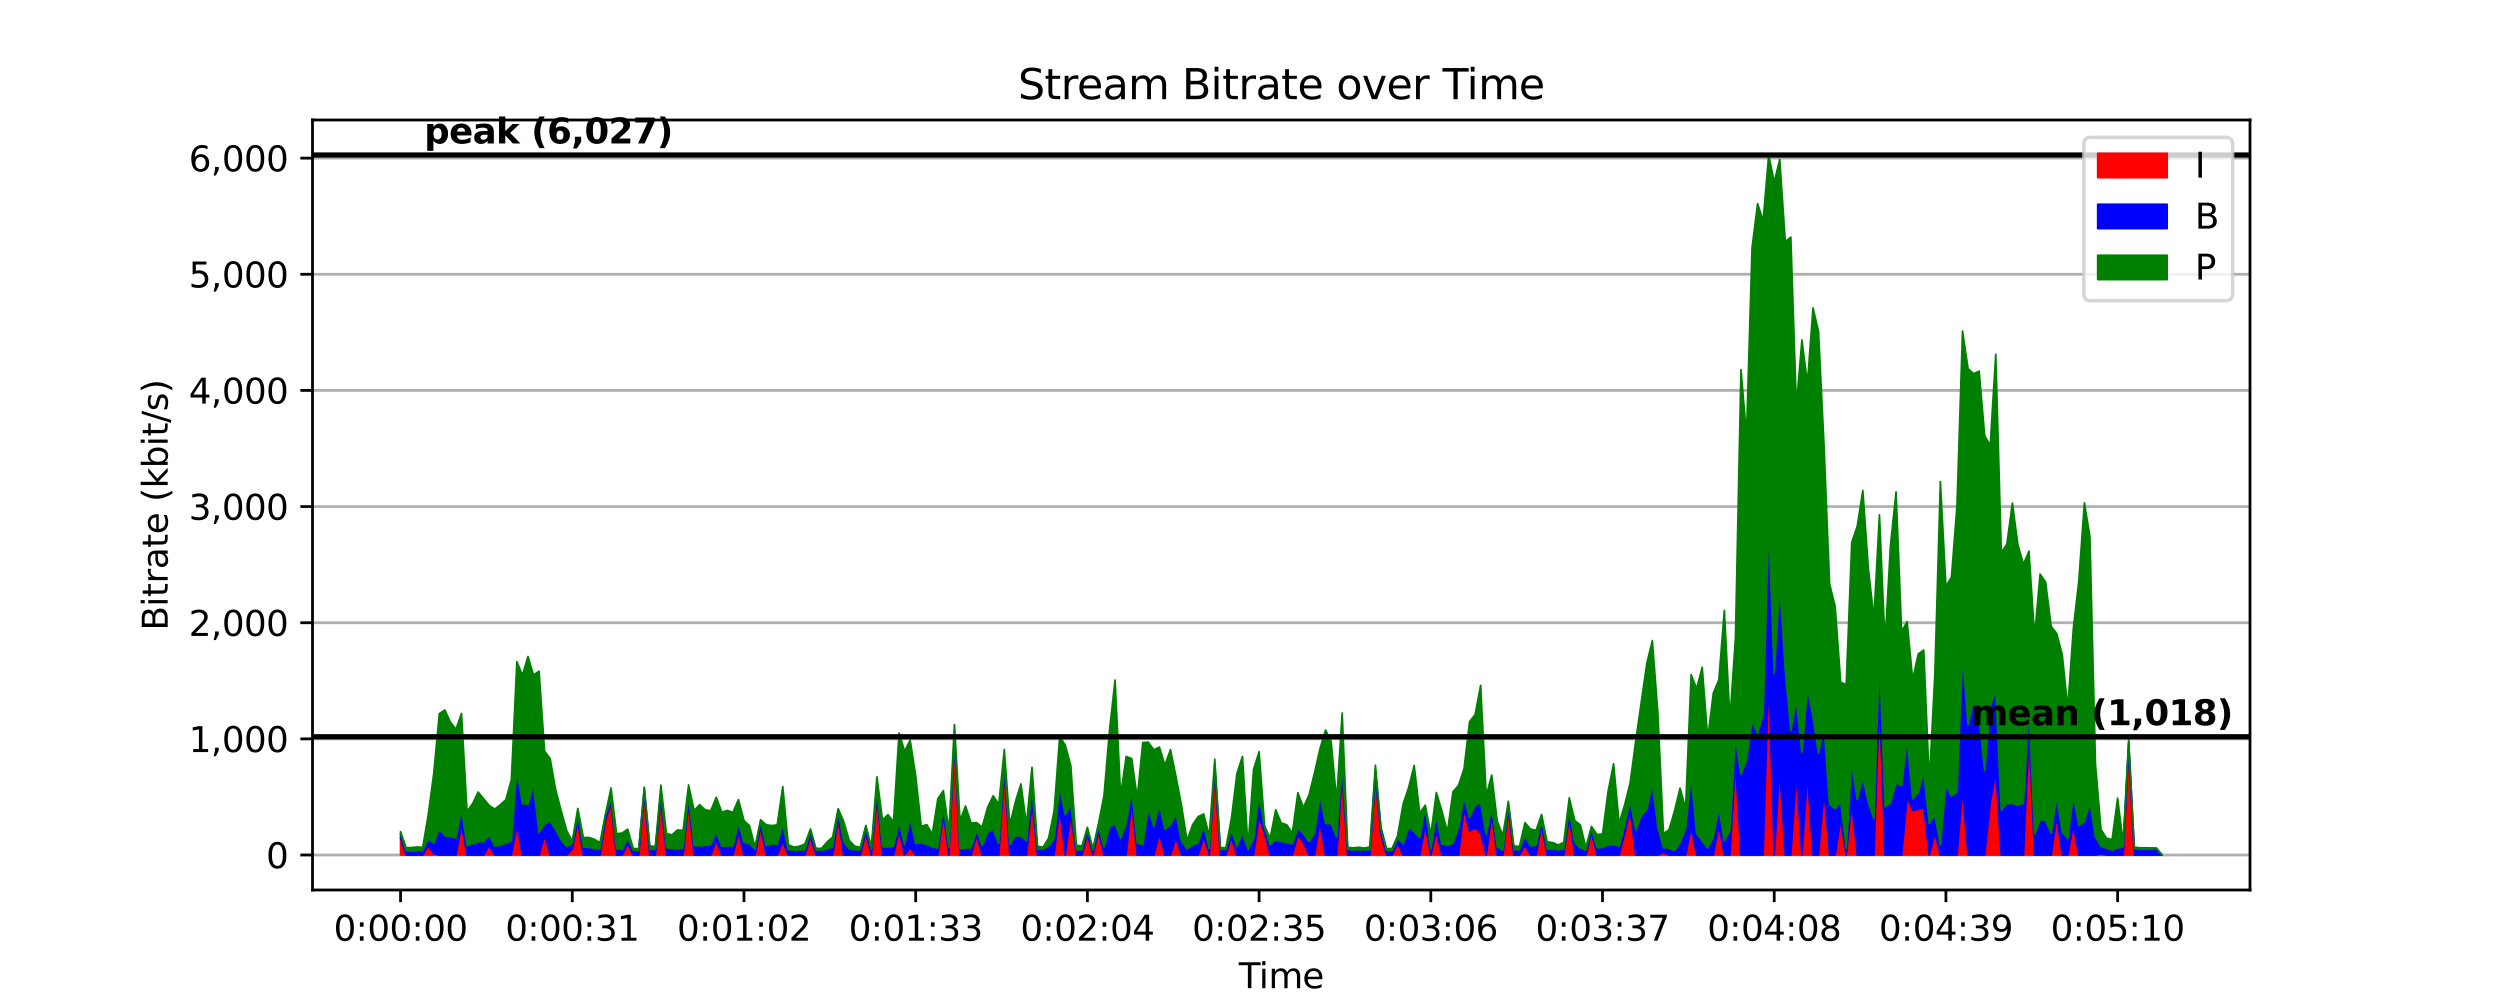 <?xml version="1.0" encoding="utf-8" standalone="no"?>
<!DOCTYPE svg PUBLIC "-//W3C//DTD SVG 1.1//EN"
  "http://www.w3.org/Graphics/SVG/1.1/DTD/svg11.dtd">
<svg xmlns:xlink="http://www.w3.org/1999/xlink" width="720pt" height="288pt" viewBox="0 0 720 288" xmlns="http://www.w3.org/2000/svg" version="1.1">
 <defs>
  <style type="text/css">*{stroke-linejoin: round; stroke-linecap: butt}</style>
 </defs>
 <g id="figure_1">
  <g id="patch_1">
   <path d="M 0 288 
L 720 288 
L 720 0 
L 0 0 
z
" style="fill: #ffffff"/>
  </g>
  <g id="axes_1">
   <g id="patch_2">
    <path d="M 90 256.32 
L 648 256.32 
L 648 34.56 
L 90 34.56 
z
" style="fill: #ffffff"/>
   </g>
   <g id="matplotlib.axis_1">
    <g id="xtick_1">
     <g id="line2d_1">
      <defs>
       <path id="m8949dd41e0" d="M 0 0 
L 0 3.5 
" style="stroke: #000000; stroke-width: 0.8"/>
      </defs>
      <g>
       <use xlink:href="#m8949dd41e0" x="115.364" y="256.32" style="stroke: #000000; stroke-width: 0.8"/>
      </g>
     </g>
     <g id="text_1">
      <!-- 0:00:00 -->
      <g transform="translate(96.089 270.918) scale(0.1 -0.1)">
       <defs>
        <path id="DejaVuSans-30" d="M 2034 4250 
Q 1547 4250 1301 3770 
Q 1056 3291 1056 2328 
Q 1056 1369 1301 889 
Q 1547 409 2034 409 
Q 2525 409 2770 889 
Q 3016 1369 3016 2328 
Q 3016 3291 2770 3770 
Q 2525 4250 2034 4250 
z
M 2034 4750 
Q 2819 4750 3233 4129 
Q 3647 3509 3647 2328 
Q 3647 1150 3233 529 
Q 2819 -91 2034 -91 
Q 1250 -91 836 529 
Q 422 1150 422 2328 
Q 422 3509 836 4129 
Q 1250 4750 2034 4750 
z
" transform="scale(0.016)"/>
        <path id="DejaVuSans-3a" d="M 750 794 
L 1409 794 
L 1409 0 
L 750 0 
L 750 794 
z
M 750 3309 
L 1409 3309 
L 1409 2516 
L 750 2516 
L 750 3309 
z
" transform="scale(0.016)"/>
       </defs>
       <use xlink:href="#DejaVuSans-30"/>
       <use xlink:href="#DejaVuSans-3a" x="63.623"/>
       <use xlink:href="#DejaVuSans-30" x="97.314"/>
       <use xlink:href="#DejaVuSans-30" x="160.938"/>
       <use xlink:href="#DejaVuSans-3a" x="224.561"/>
       <use xlink:href="#DejaVuSans-30" x="258.252"/>
       <use xlink:href="#DejaVuSans-30" x="321.875"/>
      </g>
     </g>
    </g>
    <g id="xtick_2">
     <g id="line2d_2">
      <g>
       <use xlink:href="#m8949dd41e0" x="164.815" y="256.32" style="stroke: #000000; stroke-width: 0.8"/>
      </g>
     </g>
     <g id="text_2">
      <!-- 0:00:31 -->
      <g transform="translate(145.54 270.918) scale(0.1 -0.1)">
       <defs>
        <path id="DejaVuSans-33" d="M 2597 2516 
Q 3050 2419 3304 2112 
Q 3559 1806 3559 1356 
Q 3559 666 3084 287 
Q 2609 -91 1734 -91 
Q 1441 -91 1130 -33 
Q 819 25 488 141 
L 488 750 
Q 750 597 1062 519 
Q 1375 441 1716 441 
Q 2309 441 2620 675 
Q 2931 909 2931 1356 
Q 2931 1769 2642 2001 
Q 2353 2234 1838 2234 
L 1294 2234 
L 1294 2753 
L 1863 2753 
Q 2328 2753 2575 2939 
Q 2822 3125 2822 3475 
Q 2822 3834 2567 4026 
Q 2313 4219 1838 4219 
Q 1578 4219 1281 4162 
Q 984 4106 628 3988 
L 628 4550 
Q 988 4650 1302 4700 
Q 1616 4750 1894 4750 
Q 2613 4750 3031 4423 
Q 3450 4097 3450 3541 
Q 3450 3153 3228 2886 
Q 3006 2619 2597 2516 
z
" transform="scale(0.016)"/>
        <path id="DejaVuSans-31" d="M 794 531 
L 1825 531 
L 1825 4091 
L 703 3866 
L 703 4441 
L 1819 4666 
L 2450 4666 
L 2450 531 
L 3481 531 
L 3481 0 
L 794 0 
L 794 531 
z
" transform="scale(0.016)"/>
       </defs>
       <use xlink:href="#DejaVuSans-30"/>
       <use xlink:href="#DejaVuSans-3a" x="63.623"/>
       <use xlink:href="#DejaVuSans-30" x="97.314"/>
       <use xlink:href="#DejaVuSans-30" x="160.938"/>
       <use xlink:href="#DejaVuSans-3a" x="224.561"/>
       <use xlink:href="#DejaVuSans-33" x="258.252"/>
       <use xlink:href="#DejaVuSans-31" x="321.875"/>
      </g>
     </g>
    </g>
    <g id="xtick_3">
     <g id="line2d_3">
      <g>
       <use xlink:href="#m8949dd41e0" x="214.266" y="256.32" style="stroke: #000000; stroke-width: 0.8"/>
      </g>
     </g>
     <g id="text_3">
      <!-- 0:01:02 -->
      <g transform="translate(194.991 270.918) scale(0.1 -0.1)">
       <defs>
        <path id="DejaVuSans-32" d="M 1228 531 
L 3431 531 
L 3431 0 
L 469 0 
L 469 531 
Q 828 903 1448 1529 
Q 2069 2156 2228 2338 
Q 2531 2678 2651 2914 
Q 2772 3150 2772 3378 
Q 2772 3750 2511 3984 
Q 2250 4219 1831 4219 
Q 1534 4219 1204 4116 
Q 875 4013 500 3803 
L 500 4441 
Q 881 4594 1212 4672 
Q 1544 4750 1819 4750 
Q 2544 4750 2975 4387 
Q 3406 4025 3406 3419 
Q 3406 3131 3298 2873 
Q 3191 2616 2906 2266 
Q 2828 2175 2409 1742 
Q 1991 1309 1228 531 
z
" transform="scale(0.016)"/>
       </defs>
       <use xlink:href="#DejaVuSans-30"/>
       <use xlink:href="#DejaVuSans-3a" x="63.623"/>
       <use xlink:href="#DejaVuSans-30" x="97.314"/>
       <use xlink:href="#DejaVuSans-31" x="160.938"/>
       <use xlink:href="#DejaVuSans-3a" x="224.561"/>
       <use xlink:href="#DejaVuSans-30" x="258.252"/>
       <use xlink:href="#DejaVuSans-32" x="321.875"/>
      </g>
     </g>
    </g>
    <g id="xtick_4">
     <g id="line2d_4">
      <g>
       <use xlink:href="#m8949dd41e0" x="263.717" y="256.32" style="stroke: #000000; stroke-width: 0.8"/>
      </g>
     </g>
     <g id="text_4">
      <!-- 0:01:33 -->
      <g transform="translate(244.442 270.918) scale(0.1 -0.1)">
       <use xlink:href="#DejaVuSans-30"/>
       <use xlink:href="#DejaVuSans-3a" x="63.623"/>
       <use xlink:href="#DejaVuSans-30" x="97.314"/>
       <use xlink:href="#DejaVuSans-31" x="160.938"/>
       <use xlink:href="#DejaVuSans-3a" x="224.561"/>
       <use xlink:href="#DejaVuSans-33" x="258.252"/>
       <use xlink:href="#DejaVuSans-33" x="321.875"/>
      </g>
     </g>
    </g>
    <g id="xtick_5">
     <g id="line2d_5">
      <g>
       <use xlink:href="#m8949dd41e0" x="313.168" y="256.32" style="stroke: #000000; stroke-width: 0.8"/>
      </g>
     </g>
     <g id="text_5">
      <!-- 0:02:04 -->
      <g transform="translate(293.893 270.918) scale(0.1 -0.1)">
       <defs>
        <path id="DejaVuSans-34" d="M 2419 4116 
L 825 1625 
L 2419 1625 
L 2419 4116 
z
M 2253 4666 
L 3047 4666 
L 3047 1625 
L 3713 1625 
L 3713 1100 
L 3047 1100 
L 3047 0 
L 2419 0 
L 2419 1100 
L 313 1100 
L 313 1709 
L 2253 4666 
z
" transform="scale(0.016)"/>
       </defs>
       <use xlink:href="#DejaVuSans-30"/>
       <use xlink:href="#DejaVuSans-3a" x="63.623"/>
       <use xlink:href="#DejaVuSans-30" x="97.314"/>
       <use xlink:href="#DejaVuSans-32" x="160.938"/>
       <use xlink:href="#DejaVuSans-3a" x="224.561"/>
       <use xlink:href="#DejaVuSans-30" x="258.252"/>
       <use xlink:href="#DejaVuSans-34" x="321.875"/>
      </g>
     </g>
    </g>
    <g id="xtick_6">
     <g id="line2d_6">
      <g>
       <use xlink:href="#m8949dd41e0" x="362.619" y="256.32" style="stroke: #000000; stroke-width: 0.8"/>
      </g>
     </g>
     <g id="text_6">
      <!-- 0:02:35 -->
      <g transform="translate(343.344 270.918) scale(0.1 -0.1)">
       <defs>
        <path id="DejaVuSans-35" d="M 691 4666 
L 3169 4666 
L 3169 4134 
L 1269 4134 
L 1269 2991 
Q 1406 3038 1543 3061 
Q 1681 3084 1819 3084 
Q 2600 3084 3056 2656 
Q 3513 2228 3513 1497 
Q 3513 744 3044 326 
Q 2575 -91 1722 -91 
Q 1428 -91 1123 -41 
Q 819 9 494 109 
L 494 744 
Q 775 591 1075 516 
Q 1375 441 1709 441 
Q 2250 441 2565 725 
Q 2881 1009 2881 1497 
Q 2881 1984 2565 2268 
Q 2250 2553 1709 2553 
Q 1456 2553 1204 2497 
Q 953 2441 691 2322 
L 691 4666 
z
" transform="scale(0.016)"/>
       </defs>
       <use xlink:href="#DejaVuSans-30"/>
       <use xlink:href="#DejaVuSans-3a" x="63.623"/>
       <use xlink:href="#DejaVuSans-30" x="97.314"/>
       <use xlink:href="#DejaVuSans-32" x="160.938"/>
       <use xlink:href="#DejaVuSans-3a" x="224.561"/>
       <use xlink:href="#DejaVuSans-33" x="258.252"/>
       <use xlink:href="#DejaVuSans-35" x="321.875"/>
      </g>
     </g>
    </g>
    <g id="xtick_7">
     <g id="line2d_7">
      <g>
       <use xlink:href="#m8949dd41e0" x="412.07" y="256.32" style="stroke: #000000; stroke-width: 0.8"/>
      </g>
     </g>
     <g id="text_7">
      <!-- 0:03:06 -->
      <g transform="translate(392.795 270.918) scale(0.1 -0.1)">
       <defs>
        <path id="DejaVuSans-36" d="M 2113 2584 
Q 1688 2584 1439 2293 
Q 1191 2003 1191 1497 
Q 1191 994 1439 701 
Q 1688 409 2113 409 
Q 2538 409 2786 701 
Q 3034 994 3034 1497 
Q 3034 2003 2786 2293 
Q 2538 2584 2113 2584 
z
M 3366 4563 
L 3366 3988 
Q 3128 4100 2886 4159 
Q 2644 4219 2406 4219 
Q 1781 4219 1451 3797 
Q 1122 3375 1075 2522 
Q 1259 2794 1537 2939 
Q 1816 3084 2150 3084 
Q 2853 3084 3261 2657 
Q 3669 2231 3669 1497 
Q 3669 778 3244 343 
Q 2819 -91 2113 -91 
Q 1303 -91 875 529 
Q 447 1150 447 2328 
Q 447 3434 972 4092 
Q 1497 4750 2381 4750 
Q 2619 4750 2861 4703 
Q 3103 4656 3366 4563 
z
" transform="scale(0.016)"/>
       </defs>
       <use xlink:href="#DejaVuSans-30"/>
       <use xlink:href="#DejaVuSans-3a" x="63.623"/>
       <use xlink:href="#DejaVuSans-30" x="97.314"/>
       <use xlink:href="#DejaVuSans-33" x="160.938"/>
       <use xlink:href="#DejaVuSans-3a" x="224.561"/>
       <use xlink:href="#DejaVuSans-30" x="258.252"/>
       <use xlink:href="#DejaVuSans-36" x="321.875"/>
      </g>
     </g>
    </g>
    <g id="xtick_8">
     <g id="line2d_8">
      <g>
       <use xlink:href="#m8949dd41e0" x="461.521" y="256.32" style="stroke: #000000; stroke-width: 0.8"/>
      </g>
     </g>
     <g id="text_8">
      <!-- 0:03:37 -->
      <g transform="translate(442.246 270.918) scale(0.1 -0.1)">
       <defs>
        <path id="DejaVuSans-37" d="M 525 4666 
L 3525 4666 
L 3525 4397 
L 1831 0 
L 1172 0 
L 2766 4134 
L 525 4134 
L 525 4666 
z
" transform="scale(0.016)"/>
       </defs>
       <use xlink:href="#DejaVuSans-30"/>
       <use xlink:href="#DejaVuSans-3a" x="63.623"/>
       <use xlink:href="#DejaVuSans-30" x="97.314"/>
       <use xlink:href="#DejaVuSans-33" x="160.938"/>
       <use xlink:href="#DejaVuSans-3a" x="224.561"/>
       <use xlink:href="#DejaVuSans-33" x="258.252"/>
       <use xlink:href="#DejaVuSans-37" x="321.875"/>
      </g>
     </g>
    </g>
    <g id="xtick_9">
     <g id="line2d_9">
      <g>
       <use xlink:href="#m8949dd41e0" x="510.973" y="256.32" style="stroke: #000000; stroke-width: 0.8"/>
      </g>
     </g>
     <g id="text_9">
      <!-- 0:04:08 -->
      <g transform="translate(491.698 270.918) scale(0.1 -0.1)">
       <defs>
        <path id="DejaVuSans-38" d="M 2034 2216 
Q 1584 2216 1326 1975 
Q 1069 1734 1069 1313 
Q 1069 891 1326 650 
Q 1584 409 2034 409 
Q 2484 409 2743 651 
Q 3003 894 3003 1313 
Q 3003 1734 2745 1975 
Q 2488 2216 2034 2216 
z
M 1403 2484 
Q 997 2584 770 2862 
Q 544 3141 544 3541 
Q 544 4100 942 4425 
Q 1341 4750 2034 4750 
Q 2731 4750 3128 4425 
Q 3525 4100 3525 3541 
Q 3525 3141 3298 2862 
Q 3072 2584 2669 2484 
Q 3125 2378 3379 2068 
Q 3634 1759 3634 1313 
Q 3634 634 3220 271 
Q 2806 -91 2034 -91 
Q 1263 -91 848 271 
Q 434 634 434 1313 
Q 434 1759 690 2068 
Q 947 2378 1403 2484 
z
M 1172 3481 
Q 1172 3119 1398 2916 
Q 1625 2713 2034 2713 
Q 2441 2713 2670 2916 
Q 2900 3119 2900 3481 
Q 2900 3844 2670 4047 
Q 2441 4250 2034 4250 
Q 1625 4250 1398 4047 
Q 1172 3844 1172 3481 
z
" transform="scale(0.016)"/>
       </defs>
       <use xlink:href="#DejaVuSans-30"/>
       <use xlink:href="#DejaVuSans-3a" x="63.623"/>
       <use xlink:href="#DejaVuSans-30" x="97.314"/>
       <use xlink:href="#DejaVuSans-34" x="160.938"/>
       <use xlink:href="#DejaVuSans-3a" x="224.561"/>
       <use xlink:href="#DejaVuSans-30" x="258.252"/>
       <use xlink:href="#DejaVuSans-38" x="321.875"/>
      </g>
     </g>
    </g>
    <g id="xtick_10">
     <g id="line2d_10">
      <g>
       <use xlink:href="#m8949dd41e0" x="560.424" y="256.32" style="stroke: #000000; stroke-width: 0.8"/>
      </g>
     </g>
     <g id="text_10">
      <!-- 0:04:39 -->
      <g transform="translate(541.149 270.918) scale(0.1 -0.1)">
       <defs>
        <path id="DejaVuSans-39" d="M 703 97 
L 703 672 
Q 941 559 1184 500 
Q 1428 441 1663 441 
Q 2288 441 2617 861 
Q 2947 1281 2994 2138 
Q 2813 1869 2534 1725 
Q 2256 1581 1919 1581 
Q 1219 1581 811 2004 
Q 403 2428 403 3163 
Q 403 3881 828 4315 
Q 1253 4750 1959 4750 
Q 2769 4750 3195 4129 
Q 3622 3509 3622 2328 
Q 3622 1225 3098 567 
Q 2575 -91 1691 -91 
Q 1453 -91 1209 -44 
Q 966 3 703 97 
z
M 1959 2075 
Q 2384 2075 2632 2365 
Q 2881 2656 2881 3163 
Q 2881 3666 2632 3958 
Q 2384 4250 1959 4250 
Q 1534 4250 1286 3958 
Q 1038 3666 1038 3163 
Q 1038 2656 1286 2365 
Q 1534 2075 1959 2075 
z
" transform="scale(0.016)"/>
       </defs>
       <use xlink:href="#DejaVuSans-30"/>
       <use xlink:href="#DejaVuSans-3a" x="63.623"/>
       <use xlink:href="#DejaVuSans-30" x="97.314"/>
       <use xlink:href="#DejaVuSans-34" x="160.938"/>
       <use xlink:href="#DejaVuSans-3a" x="224.561"/>
       <use xlink:href="#DejaVuSans-33" x="258.252"/>
       <use xlink:href="#DejaVuSans-39" x="321.875"/>
      </g>
     </g>
    </g>
    <g id="xtick_11">
     <g id="line2d_11">
      <g>
       <use xlink:href="#m8949dd41e0" x="609.875" y="256.32" style="stroke: #000000; stroke-width: 0.8"/>
      </g>
     </g>
     <g id="text_11">
      <!-- 0:05:10 -->
      <g transform="translate(590.6 270.918) scale(0.1 -0.1)">
       <use xlink:href="#DejaVuSans-30"/>
       <use xlink:href="#DejaVuSans-3a" x="63.623"/>
       <use xlink:href="#DejaVuSans-30" x="97.314"/>
       <use xlink:href="#DejaVuSans-35" x="160.938"/>
       <use xlink:href="#DejaVuSans-3a" x="224.561"/>
       <use xlink:href="#DejaVuSans-31" x="258.252"/>
       <use xlink:href="#DejaVuSans-30" x="321.875"/>
      </g>
     </g>
    </g>
    <g id="text_12">
     <!-- Time -->
     <g transform="translate(356.766 284.597) scale(0.1 -0.1)">
      <defs>
       <path id="DejaVuSans-54" d="M -19 4666 
L 3928 4666 
L 3928 4134 
L 2272 4134 
L 2272 0 
L 1638 0 
L 1638 4134 
L -19 4134 
L -19 4666 
z
" transform="scale(0.016)"/>
       <path id="DejaVuSans-69" d="M 603 3500 
L 1178 3500 
L 1178 0 
L 603 0 
L 603 3500 
z
M 603 4863 
L 1178 4863 
L 1178 4134 
L 603 4134 
L 603 4863 
z
" transform="scale(0.016)"/>
       <path id="DejaVuSans-6d" d="M 3328 2828 
Q 3544 3216 3844 3400 
Q 4144 3584 4550 3584 
Q 5097 3584 5394 3201 
Q 5691 2819 5691 2113 
L 5691 0 
L 5113 0 
L 5113 2094 
Q 5113 2597 4934 2840 
Q 4756 3084 4391 3084 
Q 3944 3084 3684 2787 
Q 3425 2491 3425 1978 
L 3425 0 
L 2847 0 
L 2847 2094 
Q 2847 2600 2669 2842 
Q 2491 3084 2119 3084 
Q 1678 3084 1418 2786 
Q 1159 2488 1159 1978 
L 1159 0 
L 581 0 
L 581 3500 
L 1159 3500 
L 1159 2956 
Q 1356 3278 1631 3431 
Q 1906 3584 2284 3584 
Q 2666 3584 2933 3390 
Q 3200 3197 3328 2828 
z
" transform="scale(0.016)"/>
       <path id="DejaVuSans-65" d="M 3597 1894 
L 3597 1613 
L 953 1613 
Q 991 1019 1311 708 
Q 1631 397 2203 397 
Q 2534 397 2845 478 
Q 3156 559 3463 722 
L 3463 178 
Q 3153 47 2828 -22 
Q 2503 -91 2169 -91 
Q 1331 -91 842 396 
Q 353 884 353 1716 
Q 353 2575 817 3079 
Q 1281 3584 2069 3584 
Q 2775 3584 3186 3129 
Q 3597 2675 3597 1894 
z
M 3022 2063 
Q 3016 2534 2758 2815 
Q 2500 3097 2075 3097 
Q 1594 3097 1305 2825 
Q 1016 2553 972 2059 
L 3022 2063 
z
" transform="scale(0.016)"/>
      </defs>
      <use xlink:href="#DejaVuSans-54"/>
      <use xlink:href="#DejaVuSans-69" x="57.959"/>
      <use xlink:href="#DejaVuSans-6d" x="85.742"/>
      <use xlink:href="#DejaVuSans-65" x="183.154"/>
     </g>
    </g>
   </g>
   <g id="matplotlib.axis_2">
    <g id="ytick_1">
     <g id="line2d_12">
      <path d="M 90 246.24 
L 648 246.24 
" clip-path="url(#p1b12f16232)" style="fill: none; stroke: #b0b0b0; stroke-width: 0.8; stroke-linecap: square"/>
     </g>
     <g id="line2d_13">
      <defs>
       <path id="m6760be87f0" d="M 0 0 
L -3.5 0 
" style="stroke: #000000; stroke-width: 0.8"/>
      </defs>
      <g>
       <use xlink:href="#m6760be87f0" x="90" y="246.24" style="stroke: #000000; stroke-width: 0.8"/>
      </g>
     </g>
     <g id="text_13">
      <!-- 0 -->
      <g transform="translate(76.638 250.039) scale(0.1 -0.1)">
       <use xlink:href="#DejaVuSans-30"/>
      </g>
     </g>
    </g>
    <g id="ytick_2">
     <g id="line2d_14">
      <path d="M 90 212.791 
L 648 212.791 
" clip-path="url(#p1b12f16232)" style="fill: none; stroke: #b0b0b0; stroke-width: 0.8; stroke-linecap: square"/>
     </g>
     <g id="line2d_15">
      <g>
       <use xlink:href="#m6760be87f0" x="90" y="212.791" style="stroke: #000000; stroke-width: 0.8"/>
      </g>
     </g>
     <g id="text_14">
      <!-- 1,000 -->
      <g transform="translate(54.372 216.59) scale(0.1 -0.1)">
       <defs>
        <path id="DejaVuSans-2c" d="M 750 794 
L 1409 794 
L 1409 256 
L 897 -744 
L 494 -744 
L 750 256 
L 750 794 
z
" transform="scale(0.016)"/>
       </defs>
       <use xlink:href="#DejaVuSans-31"/>
       <use xlink:href="#DejaVuSans-2c" x="63.623"/>
       <use xlink:href="#DejaVuSans-30" x="95.41"/>
       <use xlink:href="#DejaVuSans-30" x="159.033"/>
       <use xlink:href="#DejaVuSans-30" x="222.656"/>
      </g>
     </g>
    </g>
    <g id="ytick_3">
     <g id="line2d_16">
      <path d="M 90 179.341 
L 648 179.341 
" clip-path="url(#p1b12f16232)" style="fill: none; stroke: #b0b0b0; stroke-width: 0.8; stroke-linecap: square"/>
     </g>
     <g id="line2d_17">
      <g>
       <use xlink:href="#m6760be87f0" x="90" y="179.341" style="stroke: #000000; stroke-width: 0.8"/>
      </g>
     </g>
     <g id="text_15">
      <!-- 2,000 -->
      <g transform="translate(54.372 183.14) scale(0.1 -0.1)">
       <use xlink:href="#DejaVuSans-32"/>
       <use xlink:href="#DejaVuSans-2c" x="63.623"/>
       <use xlink:href="#DejaVuSans-30" x="95.41"/>
       <use xlink:href="#DejaVuSans-30" x="159.033"/>
       <use xlink:href="#DejaVuSans-30" x="222.656"/>
      </g>
     </g>
    </g>
    <g id="ytick_4">
     <g id="line2d_18">
      <path d="M 90 145.892 
L 648 145.892 
" clip-path="url(#p1b12f16232)" style="fill: none; stroke: #b0b0b0; stroke-width: 0.8; stroke-linecap: square"/>
     </g>
     <g id="line2d_19">
      <g>
       <use xlink:href="#m6760be87f0" x="90" y="145.892" style="stroke: #000000; stroke-width: 0.8"/>
      </g>
     </g>
     <g id="text_16">
      <!-- 3,000 -->
      <g transform="translate(54.372 149.691) scale(0.1 -0.1)">
       <use xlink:href="#DejaVuSans-33"/>
       <use xlink:href="#DejaVuSans-2c" x="63.623"/>
       <use xlink:href="#DejaVuSans-30" x="95.41"/>
       <use xlink:href="#DejaVuSans-30" x="159.033"/>
       <use xlink:href="#DejaVuSans-30" x="222.656"/>
      </g>
     </g>
    </g>
    <g id="ytick_5">
     <g id="line2d_20">
      <path d="M 90 112.442 
L 648 112.442 
" clip-path="url(#p1b12f16232)" style="fill: none; stroke: #b0b0b0; stroke-width: 0.8; stroke-linecap: square"/>
     </g>
     <g id="line2d_21">
      <g>
       <use xlink:href="#m6760be87f0" x="90" y="112.442" style="stroke: #000000; stroke-width: 0.8"/>
      </g>
     </g>
     <g id="text_17">
      <!-- 4,000 -->
      <g transform="translate(54.372 116.241) scale(0.1 -0.1)">
       <use xlink:href="#DejaVuSans-34"/>
       <use xlink:href="#DejaVuSans-2c" x="63.623"/>
       <use xlink:href="#DejaVuSans-30" x="95.41"/>
       <use xlink:href="#DejaVuSans-30" x="159.033"/>
       <use xlink:href="#DejaVuSans-30" x="222.656"/>
      </g>
     </g>
    </g>
    <g id="ytick_6">
     <g id="line2d_22">
      <path d="M 90 78.993 
L 648 78.993 
" clip-path="url(#p1b12f16232)" style="fill: none; stroke: #b0b0b0; stroke-width: 0.8; stroke-linecap: square"/>
     </g>
     <g id="line2d_23">
      <g>
       <use xlink:href="#m6760be87f0" x="90" y="78.993" style="stroke: #000000; stroke-width: 0.8"/>
      </g>
     </g>
     <g id="text_18">
      <!-- 5,000 -->
      <g transform="translate(54.372 82.792) scale(0.1 -0.1)">
       <use xlink:href="#DejaVuSans-35"/>
       <use xlink:href="#DejaVuSans-2c" x="63.623"/>
       <use xlink:href="#DejaVuSans-30" x="95.41"/>
       <use xlink:href="#DejaVuSans-30" x="159.033"/>
       <use xlink:href="#DejaVuSans-30" x="222.656"/>
      </g>
     </g>
    </g>
    <g id="ytick_7">
     <g id="line2d_24">
      <path d="M 90 45.543 
L 648 45.543 
" clip-path="url(#p1b12f16232)" style="fill: none; stroke: #b0b0b0; stroke-width: 0.8; stroke-linecap: square"/>
     </g>
     <g id="line2d_25">
      <g>
       <use xlink:href="#m6760be87f0" x="90" y="45.543" style="stroke: #000000; stroke-width: 0.8"/>
      </g>
     </g>
     <g id="text_19">
      <!-- 6,000 -->
      <g transform="translate(54.372 49.342) scale(0.1 -0.1)">
       <use xlink:href="#DejaVuSans-36"/>
       <use xlink:href="#DejaVuSans-2c" x="63.623"/>
       <use xlink:href="#DejaVuSans-30" x="95.41"/>
       <use xlink:href="#DejaVuSans-30" x="159.033"/>
       <use xlink:href="#DejaVuSans-30" x="222.656"/>
      </g>
     </g>
    </g>
    <g id="text_20">
     <!-- Bitrate (kbit/s) -->
     <g transform="translate(48.292 181.574) rotate(-90) scale(0.1 -0.1)">
      <defs>
       <path id="DejaVuSans-42" d="M 1259 2228 
L 1259 519 
L 2272 519 
Q 2781 519 3026 730 
Q 3272 941 3272 1375 
Q 3272 1813 3026 2020 
Q 2781 2228 2272 2228 
L 1259 2228 
z
M 1259 4147 
L 1259 2741 
L 2194 2741 
Q 2656 2741 2882 2914 
Q 3109 3088 3109 3444 
Q 3109 3797 2882 3972 
Q 2656 4147 2194 4147 
L 1259 4147 
z
M 628 4666 
L 2241 4666 
Q 2963 4666 3353 4366 
Q 3744 4066 3744 3513 
Q 3744 3084 3544 2831 
Q 3344 2578 2956 2516 
Q 3422 2416 3680 2098 
Q 3938 1781 3938 1306 
Q 3938 681 3513 340 
Q 3088 0 2303 0 
L 628 0 
L 628 4666 
z
" transform="scale(0.016)"/>
       <path id="DejaVuSans-74" d="M 1172 4494 
L 1172 3500 
L 2356 3500 
L 2356 3053 
L 1172 3053 
L 1172 1153 
Q 1172 725 1289 603 
Q 1406 481 1766 481 
L 2356 481 
L 2356 0 
L 1766 0 
Q 1100 0 847 248 
Q 594 497 594 1153 
L 594 3053 
L 172 3053 
L 172 3500 
L 594 3500 
L 594 4494 
L 1172 4494 
z
" transform="scale(0.016)"/>
       <path id="DejaVuSans-72" d="M 2631 2963 
Q 2534 3019 2420 3045 
Q 2306 3072 2169 3072 
Q 1681 3072 1420 2755 
Q 1159 2438 1159 1844 
L 1159 0 
L 581 0 
L 581 3500 
L 1159 3500 
L 1159 2956 
Q 1341 3275 1631 3429 
Q 1922 3584 2338 3584 
Q 2397 3584 2469 3576 
Q 2541 3569 2628 3553 
L 2631 2963 
z
" transform="scale(0.016)"/>
       <path id="DejaVuSans-61" d="M 2194 1759 
Q 1497 1759 1228 1600 
Q 959 1441 959 1056 
Q 959 750 1161 570 
Q 1363 391 1709 391 
Q 2188 391 2477 730 
Q 2766 1069 2766 1631 
L 2766 1759 
L 2194 1759 
z
M 3341 1997 
L 3341 0 
L 2766 0 
L 2766 531 
Q 2569 213 2275 61 
Q 1981 -91 1556 -91 
Q 1019 -91 701 211 
Q 384 513 384 1019 
Q 384 1609 779 1909 
Q 1175 2209 1959 2209 
L 2766 2209 
L 2766 2266 
Q 2766 2663 2505 2880 
Q 2244 3097 1772 3097 
Q 1472 3097 1187 3025 
Q 903 2953 641 2809 
L 641 3341 
Q 956 3463 1253 3523 
Q 1550 3584 1831 3584 
Q 2591 3584 2966 3190 
Q 3341 2797 3341 1997 
z
" transform="scale(0.016)"/>
       <path id="DejaVuSans-20" transform="scale(0.016)"/>
       <path id="DejaVuSans-28" d="M 1984 4856 
Q 1566 4138 1362 3434 
Q 1159 2731 1159 2009 
Q 1159 1288 1364 580 
Q 1569 -128 1984 -844 
L 1484 -844 
Q 1016 -109 783 600 
Q 550 1309 550 2009 
Q 550 2706 781 3412 
Q 1013 4119 1484 4856 
L 1984 4856 
z
" transform="scale(0.016)"/>
       <path id="DejaVuSans-6b" d="M 581 4863 
L 1159 4863 
L 1159 1991 
L 2875 3500 
L 3609 3500 
L 1753 1863 
L 3688 0 
L 2938 0 
L 1159 1709 
L 1159 0 
L 581 0 
L 581 4863 
z
" transform="scale(0.016)"/>
       <path id="DejaVuSans-62" d="M 3116 1747 
Q 3116 2381 2855 2742 
Q 2594 3103 2138 3103 
Q 1681 3103 1420 2742 
Q 1159 2381 1159 1747 
Q 1159 1113 1420 752 
Q 1681 391 2138 391 
Q 2594 391 2855 752 
Q 3116 1113 3116 1747 
z
M 1159 2969 
Q 1341 3281 1617 3432 
Q 1894 3584 2278 3584 
Q 2916 3584 3314 3078 
Q 3713 2572 3713 1747 
Q 3713 922 3314 415 
Q 2916 -91 2278 -91 
Q 1894 -91 1617 61 
Q 1341 213 1159 525 
L 1159 0 
L 581 0 
L 581 4863 
L 1159 4863 
L 1159 2969 
z
" transform="scale(0.016)"/>
       <path id="DejaVuSans-2f" d="M 1625 4666 
L 2156 4666 
L 531 -594 
L 0 -594 
L 1625 4666 
z
" transform="scale(0.016)"/>
       <path id="DejaVuSans-73" d="M 2834 3397 
L 2834 2853 
Q 2591 2978 2328 3040 
Q 2066 3103 1784 3103 
Q 1356 3103 1142 2972 
Q 928 2841 928 2578 
Q 928 2378 1081 2264 
Q 1234 2150 1697 2047 
L 1894 2003 
Q 2506 1872 2764 1633 
Q 3022 1394 3022 966 
Q 3022 478 2636 193 
Q 2250 -91 1575 -91 
Q 1294 -91 989 -36 
Q 684 19 347 128 
L 347 722 
Q 666 556 975 473 
Q 1284 391 1588 391 
Q 1994 391 2212 530 
Q 2431 669 2431 922 
Q 2431 1156 2273 1281 
Q 2116 1406 1581 1522 
L 1381 1569 
Q 847 1681 609 1914 
Q 372 2147 372 2553 
Q 372 3047 722 3315 
Q 1072 3584 1716 3584 
Q 2034 3584 2315 3537 
Q 2597 3491 2834 3397 
z
" transform="scale(0.016)"/>
       <path id="DejaVuSans-29" d="M 513 4856 
L 1013 4856 
Q 1481 4119 1714 3412 
Q 1947 2706 1947 2009 
Q 1947 1309 1714 600 
Q 1481 -109 1013 -844 
L 513 -844 
Q 928 -128 1133 580 
Q 1338 1288 1338 2009 
Q 1338 2731 1133 3434 
Q 928 4138 513 4856 
z
" transform="scale(0.016)"/>
      </defs>
      <use xlink:href="#DejaVuSans-42"/>
      <use xlink:href="#DejaVuSans-69" x="68.604"/>
      <use xlink:href="#DejaVuSans-74" x="96.387"/>
      <use xlink:href="#DejaVuSans-72" x="135.596"/>
      <use xlink:href="#DejaVuSans-61" x="176.709"/>
      <use xlink:href="#DejaVuSans-74" x="237.988"/>
      <use xlink:href="#DejaVuSans-65" x="277.197"/>
      <use xlink:href="#DejaVuSans-20" x="338.721"/>
      <use xlink:href="#DejaVuSans-28" x="370.508"/>
      <use xlink:href="#DejaVuSans-6b" x="409.521"/>
      <use xlink:href="#DejaVuSans-62" x="467.432"/>
      <use xlink:href="#DejaVuSans-69" x="530.908"/>
      <use xlink:href="#DejaVuSans-74" x="558.691"/>
      <use xlink:href="#DejaVuSans-2f" x="597.9"/>
      <use xlink:href="#DejaVuSans-73" x="631.592"/>
      <use xlink:href="#DejaVuSans-29" x="683.691"/>
     </g>
    </g>
   </g>
   <g id="PolyCollection_1">
    <defs>
     <path id="mc23df928c1" d="M 115.364 -46.744 
L 115.364 -41.76 
L 116.959 -41.76 
L 118.554 -41.76 
L 120.149 -41.76 
L 121.744 -41.76 
L 123.34 -41.76 
L 124.935 -41.76 
L 126.53 -41.76 
L 128.125 -41.76 
L 129.72 -41.76 
L 131.316 -41.76 
L 132.911 -41.76 
L 134.506 -41.76 
L 136.101 -41.76 
L 137.696 -41.76 
L 139.292 -41.76 
L 140.887 -41.76 
L 142.482 -41.76 
L 144.077 -41.76 
L 145.672 -41.76 
L 147.268 -41.76 
L 148.863 -41.76 
L 150.458 -41.76 
L 152.053 -41.76 
L 153.648 -41.76 
L 155.244 -41.76 
L 156.839 -41.76 
L 158.434 -41.76 
L 160.029 -41.76 
L 161.624 -41.76 
L 163.22 -41.76 
L 164.815 -41.76 
L 166.41 -41.76 
L 168.005 -41.76 
L 169.6 -41.76 
L 171.196 -41.76 
L 172.791 -41.76 
L 174.386 -41.76 
L 175.981 -41.76 
L 177.576 -41.76 
L 179.172 -41.76 
L 180.767 -41.76 
L 182.362 -41.76 
L 183.957 -41.76 
L 185.552 -41.76 
L 187.148 -41.76 
L 188.743 -41.76 
L 190.338 -41.76 
L 191.933 -41.76 
L 193.528 -41.76 
L 195.123 -41.76 
L 196.719 -41.76 
L 198.314 -41.76 
L 199.909 -41.76 
L 201.504 -41.76 
L 203.099 -41.76 
L 204.695 -41.76 
L 206.29 -41.76 
L 207.885 -41.76 
L 209.48 -41.76 
L 211.075 -41.76 
L 212.671 -41.76 
L 214.266 -41.76 
L 215.861 -41.76 
L 217.456 -41.76 
L 219.051 -41.76 
L 220.647 -41.76 
L 222.242 -41.76 
L 223.837 -41.76 
L 225.432 -41.76 
L 227.027 -41.76 
L 228.623 -41.76 
L 230.218 -41.76 
L 231.813 -41.76 
L 233.408 -41.76 
L 235.003 -41.76 
L 236.599 -41.76 
L 238.194 -41.76 
L 239.789 -41.76 
L 241.384 -41.76 
L 242.979 -41.76 
L 244.575 -41.76 
L 246.17 -41.76 
L 247.765 -41.76 
L 249.36 -41.76 
L 250.955 -41.76 
L 252.551 -41.76 
L 254.146 -41.76 
L 255.741 -41.76 
L 257.336 -41.76 
L 258.931 -41.76 
L 260.527 -41.76 
L 262.122 -41.76 
L 263.717 -41.76 
L 265.312 -41.76 
L 266.907 -41.76 
L 268.503 -41.76 
L 270.098 -41.76 
L 271.693 -41.76 
L 273.288 -41.76 
L 274.883 -41.76 
L 276.479 -41.76 
L 278.074 -41.76 
L 279.669 -41.76 
L 281.264 -41.76 
L 282.859 -41.76 
L 284.455 -41.76 
L 286.05 -41.76 
L 287.645 -41.76 
L 289.24 -41.76 
L 290.835 -41.76 
L 292.431 -41.76 
L 294.026 -41.76 
L 295.621 -41.76 
L 297.216 -41.76 
L 298.811 -41.76 
L 300.407 -41.76 
L 302.002 -41.76 
L 303.597 -41.76 
L 305.192 -41.76 
L 306.787 -41.76 
L 308.383 -41.76 
L 309.978 -41.76 
L 311.573 -41.76 
L 313.168 -41.76 
L 314.763 -41.76 
L 316.358 -41.76 
L 317.954 -41.76 
L 319.549 -41.76 
L 321.144 -41.76 
L 322.739 -41.76 
L 324.334 -41.76 
L 325.93 -41.76 
L 327.525 -41.76 
L 329.12 -41.76 
L 330.715 -41.76 
L 332.31 -41.76 
L 333.906 -41.76 
L 335.501 -41.76 
L 337.096 -41.76 
L 338.691 -41.76 
L 340.286 -41.76 
L 341.882 -41.76 
L 343.477 -41.76 
L 345.072 -41.76 
L 346.667 -41.76 
L 348.262 -41.76 
L 349.858 -41.76 
L 351.453 -41.76 
L 353.048 -41.76 
L 354.643 -41.76 
L 356.238 -41.76 
L 357.834 -41.76 
L 359.429 -41.76 
L 361.024 -41.76 
L 362.619 -41.76 
L 364.214 -41.76 
L 365.81 -41.76 
L 367.405 -41.76 
L 369 -41.76 
L 370.595 -41.76 
L 372.19 -41.76 
L 373.786 -41.76 
L 375.381 -41.76 
L 376.976 -41.76 
L 378.571 -41.76 
L 380.166 -41.76 
L 381.762 -41.76 
L 383.357 -41.76 
L 384.952 -41.76 
L 386.547 -41.76 
L 388.142 -41.76 
L 389.738 -41.76 
L 391.333 -41.76 
L 392.928 -41.76 
L 394.523 -41.76 
L 396.118 -41.76 
L 397.714 -41.76 
L 399.309 -41.76 
L 400.904 -41.76 
L 402.499 -41.76 
L 404.094 -41.76 
L 405.69 -41.76 
L 407.285 -41.76 
L 408.88 -41.76 
L 410.475 -41.76 
L 412.07 -41.76 
L 413.666 -41.76 
L 415.261 -41.76 
L 416.856 -41.76 
L 418.451 -41.76 
L 420.046 -41.76 
L 421.642 -41.76 
L 423.237 -41.76 
L 424.832 -41.76 
L 426.427 -41.76 
L 428.022 -41.76 
L 429.617 -41.76 
L 431.213 -41.76 
L 432.808 -41.76 
L 434.403 -41.76 
L 435.998 -41.76 
L 437.593 -41.76 
L 439.189 -41.76 
L 440.784 -41.76 
L 442.379 -41.76 
L 443.974 -41.76 
L 445.569 -41.76 
L 447.165 -41.76 
L 448.76 -41.76 
L 450.355 -41.76 
L 451.95 -41.76 
L 453.545 -41.76 
L 455.141 -41.76 
L 456.736 -41.76 
L 458.331 -41.76 
L 459.926 -41.76 
L 461.521 -41.76 
L 463.117 -41.76 
L 464.712 -41.76 
L 466.307 -41.76 
L 467.902 -41.76 
L 469.497 -41.76 
L 471.093 -41.76 
L 472.688 -41.76 
L 474.283 -41.76 
L 475.878 -41.76 
L 477.473 -41.76 
L 479.069 -41.76 
L 480.664 -41.76 
L 482.259 -41.76 
L 483.854 -41.76 
L 485.449 -41.76 
L 487.045 -41.76 
L 488.64 -41.76 
L 490.235 -41.76 
L 491.83 -41.76 
L 493.425 -41.76 
L 495.021 -41.76 
L 496.616 -41.76 
L 498.211 -41.76 
L 499.806 -41.76 
L 501.401 -41.76 
L 502.997 -41.76 
L 504.592 -41.76 
L 506.187 -41.76 
L 507.782 -41.76 
L 509.377 -41.76 
L 510.973 -41.76 
L 512.568 -41.76 
L 514.163 -41.76 
L 515.758 -41.76 
L 517.353 -41.76 
L 518.949 -41.76 
L 520.544 -41.76 
L 522.139 -41.76 
L 523.734 -41.76 
L 525.329 -41.76 
L 526.925 -41.76 
L 528.52 -41.76 
L 530.115 -41.76 
L 531.71 -41.76 
L 533.305 -41.76 
L 534.901 -41.76 
L 536.496 -41.76 
L 538.091 -41.76 
L 539.686 -41.76 
L 541.281 -41.76 
L 542.877 -41.76 
L 544.472 -41.76 
L 546.067 -41.76 
L 547.662 -41.76 
L 549.257 -41.76 
L 550.852 -41.76 
L 552.448 -41.76 
L 554.043 -41.76 
L 555.638 -41.76 
L 557.233 -41.76 
L 558.828 -41.76 
L 560.424 -41.76 
L 562.019 -41.76 
L 563.614 -41.76 
L 565.209 -41.76 
L 566.804 -41.76 
L 568.4 -41.76 
L 569.995 -41.76 
L 571.59 -41.76 
L 573.185 -41.76 
L 574.78 -41.76 
L 576.376 -41.76 
L 577.971 -41.76 
L 579.566 -41.76 
L 581.161 -41.76 
L 582.756 -41.76 
L 584.352 -41.76 
L 585.947 -41.76 
L 587.542 -41.76 
L 589.137 -41.76 
L 590.732 -41.76 
L 592.328 -41.76 
L 593.923 -41.76 
L 595.518 -41.76 
L 597.113 -41.76 
L 598.708 -41.76 
L 600.304 -41.76 
L 601.899 -41.76 
L 603.494 -41.76 
L 605.089 -41.76 
L 606.684 -41.76 
L 608.28 -41.76 
L 609.875 -41.76 
L 611.47 -41.76 
L 613.065 -41.76 
L 614.66 -41.76 
L 616.256 -41.76 
L 617.851 -41.76 
L 619.446 -41.76 
L 621.041 -41.76 
L 622.636 -41.76 
L 622.636 -41.76 
L 622.636 -41.76 
L 621.041 -41.76 
L 619.446 -41.76 
L 617.851 -41.76 
L 616.256 -41.76 
L 614.66 -41.76 
L 613.065 -72.433 
L 611.47 -41.76 
L 609.875 -41.76 
L 608.28 -41.76 
L 606.684 -41.76 
L 605.089 -42.128 
L 603.494 -41.76 
L 601.899 -41.76 
L 600.304 -41.76 
L 598.708 -41.76 
L 597.113 -50.49 
L 595.518 -41.76 
L 593.923 -41.76 
L 592.328 -52.899 
L 590.732 -41.76 
L 589.137 -41.76 
L 587.542 -41.76 
L 585.947 -41.76 
L 584.352 -76.949 
L 582.756 -41.76 
L 581.161 -41.76 
L 579.566 -41.76 
L 577.971 -41.76 
L 576.376 -41.76 
L 574.78 -65.777 
L 573.185 -56.812 
L 571.59 -41.76 
L 569.995 -41.76 
L 568.4 -41.76 
L 566.804 -41.76 
L 565.209 -60.759 
L 563.614 -41.76 
L 562.019 -41.76 
L 560.424 -41.76 
L 558.828 -41.76 
L 557.233 -48.182 
L 555.638 -41.76 
L 554.043 -55.34 
L 552.448 -54.939 
L 550.852 -54.605 
L 549.257 -58.552 
L 547.662 -41.76 
L 546.067 -41.76 
L 544.472 -41.76 
L 542.877 -41.76 
L 541.281 -87.619 
L 539.686 -41.76 
L 538.091 -41.76 
L 536.496 -41.76 
L 534.901 -41.76 
L 533.305 -56.678 
L 531.71 -41.76 
L 530.115 -52.029 
L 528.52 -41.76 
L 526.925 -41.76 
L 525.329 -60.425 
L 523.734 -41.76 
L 522.139 -41.76 
L 520.544 -65.375 
L 518.949 -41.76 
L 517.353 -65.442 
L 515.758 -41.76 
L 514.163 -41.76 
L 512.568 -66.646 
L 510.973 -41.76 
L 509.377 -93.874 
L 507.782 -41.76 
L 506.187 -41.76 
L 504.592 -41.76 
L 502.997 -41.76 
L 501.401 -41.76 
L 499.806 -68.72 
L 498.211 -41.76 
L 496.616 -41.76 
L 495.021 -50.156 
L 493.425 -41.76 
L 491.83 -41.76 
L 490.235 -41.76 
L 488.64 -41.76 
L 487.045 -49.788 
L 485.449 -41.76 
L 483.854 -41.76 
L 482.259 -41.76 
L 480.664 -41.76 
L 479.069 -42.596 
L 477.473 -41.76 
L 475.878 -41.76 
L 474.283 -41.76 
L 472.688 -41.76 
L 471.093 -41.76 
L 469.497 -54.805 
L 467.902 -47.948 
L 466.307 -41.76 
L 464.712 -41.76 
L 463.117 -41.76 
L 461.521 -41.76 
L 459.926 -41.76 
L 458.331 -48.249 
L 456.736 -41.76 
L 455.141 -41.76 
L 453.545 -41.76 
L 451.95 -52.698 
L 450.355 -41.76 
L 448.76 -41.76 
L 447.165 -41.76 
L 445.569 -41.76 
L 443.974 -50.357 
L 442.379 -41.76 
L 440.784 -41.76 
L 439.189 -44.603 
L 437.593 -41.76 
L 435.998 -41.76 
L 434.403 -54.906 
L 432.808 -41.76 
L 431.213 -41.76 
L 429.617 -53.467 
L 428.022 -41.76 
L 426.427 -48.182 
L 424.832 -49.52 
L 423.237 -48.684 
L 421.642 -55.073 
L 420.046 -41.76 
L 418.451 -41.76 
L 416.856 -41.76 
L 415.261 -41.76 
L 413.666 -48.517 
L 412.07 -41.76 
L 410.475 -50.357 
L 408.88 -41.76 
L 407.285 -41.76 
L 405.69 -41.76 
L 404.094 -41.76 
L 402.499 -45.105 
L 400.904 -41.76 
L 399.309 -41.76 
L 397.714 -47.848 
L 396.118 -64.104 
L 394.523 -41.76 
L 392.928 -41.76 
L 391.333 -41.76 
L 389.738 -41.76 
L 388.142 -41.76 
L 386.547 -64.539 
L 384.952 -41.76 
L 383.357 -41.76 
L 381.762 -41.76 
L 380.166 -51.226 
L 378.571 -41.76 
L 376.976 -41.76 
L 375.381 -45.473 
L 373.786 -47.446 
L 372.19 -41.76 
L 370.595 -41.76 
L 369 -41.76 
L 367.405 -41.76 
L 365.81 -41.76 
L 364.214 -47.948 
L 362.619 -52.932 
L 361.024 -41.76 
L 359.429 -41.76 
L 357.834 -41.76 
L 356.238 -41.76 
L 354.643 -46.911 
L 353.048 -41.76 
L 351.453 -41.76 
L 349.858 -65.844 
L 348.262 -41.76 
L 346.667 -47.078 
L 345.072 -41.76 
L 343.477 -41.76 
L 341.882 -41.76 
L 340.286 -41.76 
L 338.691 -46.777 
L 337.096 -41.76 
L 335.501 -41.76 
L 333.906 -47.948 
L 332.31 -41.76 
L 330.715 -41.76 
L 329.12 -41.76 
L 327.525 -41.76 
L 325.93 -57.347 
L 324.334 -41.76 
L 322.739 -41.76 
L 321.144 -41.76 
L 319.549 -41.76 
L 317.954 -41.76 
L 316.358 -48.751 
L 314.763 -41.76 
L 313.168 -47.814 
L 311.573 -41.76 
L 309.978 -41.76 
L 308.383 -53.635 
L 306.787 -41.76 
L 305.192 -55.34 
L 303.597 -41.76 
L 302.002 -41.76 
L 300.407 -41.76 
L 298.811 -41.76 
L 297.216 -57.08 
L 295.621 -41.76 
L 294.026 -41.76 
L 292.431 -41.76 
L 290.835 -41.76 
L 289.24 -66.312 
L 287.645 -41.76 
L 286.05 -41.76 
L 284.455 -41.76 
L 282.859 -41.76 
L 281.264 -47.513 
L 279.669 -41.76 
L 278.074 -41.76 
L 276.479 -41.76 
L 274.883 -74.306 
L 273.288 -41.76 
L 271.693 -53.601 
L 270.098 -41.76 
L 268.503 -41.76 
L 266.907 -41.76 
L 265.312 -41.76 
L 263.717 -41.76 
L 262.122 -44.001 
L 260.527 -41.76 
L 258.931 -48.751 
L 257.336 -41.76 
L 255.741 -41.76 
L 254.146 -41.76 
L 252.551 -58.485 
L 250.955 -41.76 
L 249.36 -48.249 
L 247.765 -41.76 
L 246.17 -41.76 
L 244.575 -41.76 
L 242.979 -41.76 
L 241.384 -52.464 
L 239.789 -41.76 
L 238.194 -41.76 
L 236.599 -41.76 
L 235.003 -41.76 
L 233.408 -47.179 
L 231.813 -41.76 
L 230.218 -41.76 
L 228.623 -41.76 
L 227.027 -41.76 
L 225.432 -45.674 
L 223.837 -41.76 
L 222.242 -41.76 
L 220.647 -41.76 
L 219.051 -49.922 
L 217.456 -41.76 
L 215.861 -41.76 
L 214.266 -41.76 
L 212.671 -48.216 
L 211.075 -41.76 
L 209.48 -41.76 
L 207.885 -41.76 
L 206.29 -45.975 
L 204.695 -41.76 
L 203.099 -41.76 
L 201.504 -41.76 
L 199.909 -41.76 
L 198.314 -56.846 
L 196.719 -41.76 
L 195.123 -41.76 
L 193.528 -41.76 
L 191.933 -41.76 
L 190.338 -58.016 
L 188.743 -41.76 
L 187.148 -41.76 
L 185.552 -59.488 
L 183.957 -41.76 
L 182.362 -41.76 
L 180.767 -45.105 
L 179.172 -41.76 
L 177.576 -41.76 
L 175.981 -56.712 
L 174.386 -51.795 
L 172.791 -41.76 
L 171.196 -41.76 
L 169.6 -41.76 
L 168.005 -41.76 
L 166.41 -51.694 
L 164.815 -43.566 
L 163.22 -41.76 
L 161.624 -41.76 
L 160.029 -41.76 
L 158.434 -41.76 
L 156.839 -47.48 
L 155.244 -41.76 
L 153.648 -41.76 
L 152.053 -41.76 
L 150.458 -41.76 
L 148.863 -50.357 
L 147.268 -41.76 
L 145.672 -41.76 
L 144.077 -41.76 
L 142.482 -41.76 
L 140.887 -44.469 
L 139.292 -41.76 
L 137.696 -41.76 
L 136.101 -41.76 
L 134.506 -41.76 
L 132.911 -50.658 
L 131.316 -41.76 
L 129.72 -41.76 
L 128.125 -41.76 
L 126.53 -41.76 
L 124.935 -42.161 
L 123.34 -44.403 
L 121.744 -41.76 
L 120.149 -41.76 
L 118.554 -41.76 
L 116.959 -41.76 
L 115.364 -46.744 
z
" style="stroke: #ff0000; stroke-width: 0.5"/>
    </defs>
    <g clip-path="url(#p1b12f16232)">
     <use xlink:href="#mc23df928c1" x="0" y="288" style="fill: #ff0000; stroke: #ff0000; stroke-width: 0.5"/>
    </g>
   </g>
   <g id="PolyCollection_2">
    <defs>
     <path id="me4549a0a8a" d="M 115.364 -47.948 
L 115.364 -46.744 
L 116.959 -41.76 
L 118.554 -41.76 
L 120.149 -41.76 
L 121.744 -41.76 
L 123.34 -44.403 
L 124.935 -42.161 
L 126.53 -41.76 
L 128.125 -41.76 
L 129.72 -41.76 
L 131.316 -41.76 
L 132.911 -50.658 
L 134.506 -41.76 
L 136.101 -41.76 
L 137.696 -41.76 
L 139.292 -41.76 
L 140.887 -44.469 
L 142.482 -41.76 
L 144.077 -41.76 
L 145.672 -41.76 
L 147.268 -41.76 
L 148.863 -50.357 
L 150.458 -41.76 
L 152.053 -41.76 
L 153.648 -41.76 
L 155.244 -41.76 
L 156.839 -47.48 
L 158.434 -41.76 
L 160.029 -41.76 
L 161.624 -41.76 
L 163.22 -41.76 
L 164.815 -43.566 
L 166.41 -51.694 
L 168.005 -41.76 
L 169.6 -41.76 
L 171.196 -41.76 
L 172.791 -41.76 
L 174.386 -51.795 
L 175.981 -56.712 
L 177.576 -41.76 
L 179.172 -41.76 
L 180.767 -45.105 
L 182.362 -41.76 
L 183.957 -41.76 
L 185.552 -59.488 
L 187.148 -41.76 
L 188.743 -41.76 
L 190.338 -58.016 
L 191.933 -41.76 
L 193.528 -41.76 
L 195.123 -41.76 
L 196.719 -41.76 
L 198.314 -56.846 
L 199.909 -41.76 
L 201.504 -41.76 
L 203.099 -41.76 
L 204.695 -41.76 
L 206.29 -45.975 
L 207.885 -41.76 
L 209.48 -41.76 
L 211.075 -41.76 
L 212.671 -48.216 
L 214.266 -41.76 
L 215.861 -41.76 
L 217.456 -41.76 
L 219.051 -49.922 
L 220.647 -41.76 
L 222.242 -41.76 
L 223.837 -41.76 
L 225.432 -45.674 
L 227.027 -41.76 
L 228.623 -41.76 
L 230.218 -41.76 
L 231.813 -41.76 
L 233.408 -47.179 
L 235.003 -41.76 
L 236.599 -41.76 
L 238.194 -41.76 
L 239.789 -41.76 
L 241.384 -52.464 
L 242.979 -41.76 
L 244.575 -41.76 
L 246.17 -41.76 
L 247.765 -41.76 
L 249.36 -48.249 
L 250.955 -41.76 
L 252.551 -58.485 
L 254.146 -41.76 
L 255.741 -41.76 
L 257.336 -41.76 
L 258.931 -48.751 
L 260.527 -41.76 
L 262.122 -44.001 
L 263.717 -41.76 
L 265.312 -41.76 
L 266.907 -41.76 
L 268.503 -41.76 
L 270.098 -41.76 
L 271.693 -53.601 
L 273.288 -41.76 
L 274.883 -74.306 
L 276.479 -41.76 
L 278.074 -41.76 
L 279.669 -41.76 
L 281.264 -47.513 
L 282.859 -41.76 
L 284.455 -41.76 
L 286.05 -41.76 
L 287.645 -41.76 
L 289.24 -66.312 
L 290.835 -41.76 
L 292.431 -41.76 
L 294.026 -41.76 
L 295.621 -41.76 
L 297.216 -57.08 
L 298.811 -41.76 
L 300.407 -41.76 
L 302.002 -41.76 
L 303.597 -41.76 
L 305.192 -55.34 
L 306.787 -41.76 
L 308.383 -53.635 
L 309.978 -41.76 
L 311.573 -41.76 
L 313.168 -47.814 
L 314.763 -41.76 
L 316.358 -48.751 
L 317.954 -41.76 
L 319.549 -41.76 
L 321.144 -41.76 
L 322.739 -41.76 
L 324.334 -41.76 
L 325.93 -57.347 
L 327.525 -41.76 
L 329.12 -41.76 
L 330.715 -41.76 
L 332.31 -41.76 
L 333.906 -47.948 
L 335.501 -41.76 
L 337.096 -41.76 
L 338.691 -46.777 
L 340.286 -41.76 
L 341.882 -41.76 
L 343.477 -41.76 
L 345.072 -41.76 
L 346.667 -47.078 
L 348.262 -41.76 
L 349.858 -65.844 
L 351.453 -41.76 
L 353.048 -41.76 
L 354.643 -46.911 
L 356.238 -41.76 
L 357.834 -41.76 
L 359.429 -41.76 
L 361.024 -41.76 
L 362.619 -52.932 
L 364.214 -47.948 
L 365.81 -41.76 
L 367.405 -41.76 
L 369 -41.76 
L 370.595 -41.76 
L 372.19 -41.76 
L 373.786 -47.446 
L 375.381 -45.473 
L 376.976 -41.76 
L 378.571 -41.76 
L 380.166 -51.226 
L 381.762 -41.76 
L 383.357 -41.76 
L 384.952 -41.76 
L 386.547 -64.539 
L 388.142 -41.76 
L 389.738 -41.76 
L 391.333 -41.76 
L 392.928 -41.76 
L 394.523 -41.76 
L 396.118 -64.104 
L 397.714 -47.848 
L 399.309 -41.76 
L 400.904 -41.76 
L 402.499 -45.105 
L 404.094 -41.76 
L 405.69 -41.76 
L 407.285 -41.76 
L 408.88 -41.76 
L 410.475 -50.357 
L 412.07 -41.76 
L 413.666 -48.517 
L 415.261 -41.76 
L 416.856 -41.76 
L 418.451 -41.76 
L 420.046 -41.76 
L 421.642 -55.073 
L 423.237 -48.684 
L 424.832 -49.52 
L 426.427 -48.182 
L 428.022 -41.76 
L 429.617 -53.467 
L 431.213 -41.76 
L 432.808 -41.76 
L 434.403 -54.906 
L 435.998 -41.76 
L 437.593 -41.76 
L 439.189 -44.603 
L 440.784 -41.76 
L 442.379 -41.76 
L 443.974 -50.357 
L 445.569 -41.76 
L 447.165 -41.76 
L 448.76 -41.76 
L 450.355 -41.76 
L 451.95 -52.698 
L 453.545 -41.76 
L 455.141 -41.76 
L 456.736 -41.76 
L 458.331 -48.249 
L 459.926 -41.76 
L 461.521 -41.76 
L 463.117 -41.76 
L 464.712 -41.76 
L 466.307 -41.76 
L 467.902 -47.948 
L 469.497 -54.805 
L 471.093 -41.76 
L 472.688 -41.76 
L 474.283 -41.76 
L 475.878 -41.76 
L 477.473 -41.76 
L 479.069 -42.596 
L 480.664 -41.76 
L 482.259 -41.76 
L 483.854 -41.76 
L 485.449 -41.76 
L 487.045 -49.788 
L 488.64 -41.76 
L 490.235 -41.76 
L 491.83 -41.76 
L 493.425 -41.76 
L 495.021 -50.156 
L 496.616 -41.76 
L 498.211 -41.76 
L 499.806 -68.72 
L 501.401 -41.76 
L 502.997 -41.76 
L 504.592 -41.76 
L 506.187 -41.76 
L 507.782 -41.76 
L 509.377 -93.874 
L 510.973 -41.76 
L 512.568 -66.646 
L 514.163 -41.76 
L 515.758 -41.76 
L 517.353 -65.442 
L 518.949 -41.76 
L 520.544 -65.375 
L 522.139 -41.76 
L 523.734 -41.76 
L 525.329 -60.425 
L 526.925 -41.76 
L 528.52 -41.76 
L 530.115 -52.029 
L 531.71 -41.76 
L 533.305 -56.678 
L 534.901 -41.76 
L 536.496 -41.76 
L 538.091 -41.76 
L 539.686 -41.76 
L 541.281 -87.619 
L 542.877 -41.76 
L 544.472 -41.76 
L 546.067 -41.76 
L 547.662 -41.76 
L 549.257 -58.552 
L 550.852 -54.605 
L 552.448 -54.939 
L 554.043 -55.34 
L 555.638 -41.76 
L 557.233 -48.182 
L 558.828 -41.76 
L 560.424 -41.76 
L 562.019 -41.76 
L 563.614 -41.76 
L 565.209 -60.759 
L 566.804 -41.76 
L 568.4 -41.76 
L 569.995 -41.76 
L 571.59 -41.76 
L 573.185 -56.812 
L 574.78 -65.777 
L 576.376 -41.76 
L 577.971 -41.76 
L 579.566 -41.76 
L 581.161 -41.76 
L 582.756 -41.76 
L 584.352 -76.949 
L 585.947 -41.76 
L 587.542 -41.76 
L 589.137 -41.76 
L 590.732 -41.76 
L 592.328 -52.899 
L 593.923 -41.76 
L 595.518 -41.76 
L 597.113 -50.49 
L 598.708 -41.76 
L 600.304 -41.76 
L 601.899 -41.76 
L 603.494 -41.76 
L 605.089 -42.128 
L 606.684 -41.76 
L 608.28 -41.76 
L 609.875 -41.76 
L 611.47 -41.76 
L 613.065 -72.433 
L 614.66 -41.76 
L 616.256 -41.76 
L 617.851 -41.76 
L 619.446 -41.76 
L 621.041 -41.76 
L 622.636 -41.76 
L 622.636 -41.793 
L 622.636 -41.793 
L 621.041 -43.533 
L 619.446 -43.432 
L 617.851 -43.399 
L 616.256 -43.466 
L 614.66 -43.6 
L 613.065 -74.139 
L 611.47 -44.168 
L 609.875 -43.767 
L 608.28 -43.165 
L 606.684 -43.767 
L 605.089 -44.235 
L 603.494 -47.012 
L 601.899 -56.846 
L 600.304 -51.327 
L 598.708 -50.223 
L 597.113 -59.187 
L 595.518 -46.443 
L 593.923 -48.45 
L 592.328 -58.485 
L 590.732 -48.015 
L 589.137 -51.628 
L 587.542 -51.929 
L 585.947 -47.714 
L 584.352 -84.475 
L 582.756 -56.712 
L 581.161 -56.043 
L 579.566 -56.612 
L 577.971 -56.511 
L 576.376 -54.671 
L 574.78 -89.091 
L 573.185 -84.508 
L 571.59 -66.078 
L 569.995 -81.364 
L 568.4 -86.549 
L 566.804 -79.123 
L 565.209 -99.628 
L 563.614 -59.856 
L 562.019 -58.719 
L 560.424 -62.03 
L 558.828 -44.67 
L 557.233 -53.4 
L 555.638 -50.825 
L 554.043 -65.743 
L 552.448 -59.789 
L 550.852 -57.916 
L 549.257 -75.31 
L 547.662 -61.796 
L 546.067 -62.432 
L 544.472 -56.745 
L 542.877 -55.675 
L 541.281 -99.795 
L 539.686 -52.263 
L 538.091 -56.879 
L 536.496 -64.104 
L 534.901 -57.715 
L 533.305 -68.319 
L 531.71 -43.633 
L 530.115 -57.147 
L 528.52 -55.073 
L 526.925 -56.277 
L 525.329 -78.755 
L 523.734 -71.028 
L 522.139 -81.632 
L 520.544 -90.061 
L 518.949 -71.363 
L 517.353 -86.415 
L 515.758 -77.618 
L 514.163 -94.978 
L 512.568 -119.898 
L 510.973 -94.008 
L 509.377 -136.924 
L 507.782 -82.368 
L 506.187 -76.815 
L 504.592 -80.294 
L 502.997 -69.088 
L 501.401 -65.007 
L 499.806 -75.745 
L 498.211 -48.885 
L 496.616 -45.807 
L 495.021 -55.441 
L 493.425 -46.911 
L 491.83 -43.767 
L 490.235 -45.841 
L 488.64 -48.015 
L 487.045 -64.372 
L 485.449 -49.286 
L 483.854 -45.406 
L 482.259 -43.031 
L 480.664 -43.734 
L 479.069 -43.901 
L 477.473 -49.788 
L 475.878 -62.231 
L 474.283 -54.872 
L 472.688 -53.099 
L 471.093 -48.952 
L 469.497 -57.281 
L 467.902 -50.39 
L 466.307 -44.269 
L 464.712 -44.704 
L 463.117 -44.67 
L 461.521 -43.934 
L 459.926 -43.834 
L 458.331 -49.554 
L 456.736 -43.131 
L 455.141 -43.8 
L 453.545 -45.339 
L 451.95 -54.772 
L 450.355 -43.466 
L 448.76 -43.265 
L 447.165 -43.466 
L 445.569 -43.399 
L 443.974 -52.062 
L 442.379 -44.469 
L 440.784 -44.403 
L 439.189 -47.246 
L 437.593 -43.265 
L 435.998 -43.332 
L 434.403 -56.277 
L 432.808 -43.198 
L 431.213 -44.068 
L 429.617 -55.474 
L 428.022 -47.547 
L 426.427 -56.846 
L 424.832 -55.976 
L 423.237 -52.564 
L 421.642 -58.351 
L 420.046 -49.621 
L 418.451 -45.172 
L 416.856 -44.536 
L 415.261 -44.904 
L 413.666 -53.066 
L 412.07 -43.466 
L 410.475 -55.608 
L 408.88 -46.777 
L 407.285 -48.483 
L 405.69 -49.621 
L 404.094 -44.971 
L 402.499 -46.577 
L 400.904 -43.065 
L 399.309 -43.098 
L 397.714 -49.253 
L 396.118 -66.011 
L 394.523 -43.332 
L 392.928 -43.265 
L 391.333 -43.232 
L 389.738 -43.265 
L 388.142 -43.332 
L 386.547 -67.984 
L 384.952 -46.911 
L 383.357 -50.825 
L 381.762 -50.791 
L 380.166 -58.886 
L 378.571 -48.049 
L 376.976 -45.64 
L 375.381 -47.881 
L 373.786 -49.554 
L 372.19 -45.005 
L 370.595 -45.272 
L 369 -45.674 
L 367.405 -46.108 
L 365.81 -44.67 
L 364.214 -49.487 
L 362.619 -58.853 
L 361.024 -46.543 
L 359.429 -43.366 
L 357.834 -48.049 
L 356.238 -44.202 
L 354.643 -48.885 
L 353.048 -43.399 
L 351.453 -43.399 
L 349.858 -67.416 
L 348.262 -43.633 
L 346.667 -50.323 
L 345.072 -45.272 
L 343.477 -44.603 
L 341.882 -43.499 
L 340.286 -45.74 
L 338.691 -53.635 
L 337.096 -50.357 
L 335.501 -49.186 
L 333.906 -56.21 
L 332.31 -49.955 
L 330.715 -55.14 
L 329.12 -44.67 
L 327.525 -45.272 
L 325.93 -60.692 
L 324.334 -50.791 
L 322.739 -46.543 
L 321.144 -50.724 
L 319.549 -49.788 
L 317.954 -44.101 
L 316.358 -50.089 
L 314.763 -43.065 
L 313.168 -49.152 
L 311.573 -43.265 
L 309.978 -43.198 
L 308.383 -56.377 
L 306.787 -53.4 
L 305.192 -61.495 
L 303.597 -46.677 
L 302.002 -44.235 
L 300.407 -43.466 
L 298.811 -43.399 
L 297.216 -60.793 
L 295.621 -45.908 
L 294.026 -47.112 
L 292.431 -47.346 
L 290.835 -44.804 
L 289.24 -68.352 
L 287.645 -45.038 
L 286.05 -49.119 
L 284.455 -48.383 
L 282.859 -44.436 
L 281.264 -49.019 
L 279.669 -43.8 
L 278.074 -43.767 
L 276.479 -43.533 
L 274.883 -76.28 
L 273.288 -44.001 
L 271.693 -55.775 
L 270.098 -43.734 
L 268.503 -44.135 
L 266.907 -44.77 
L 265.312 -45.306 
L 263.717 -45.038 
L 262.122 -52.397 
L 260.527 -44.737 
L 258.931 -51.159 
L 257.336 -44.336 
L 255.741 -44.035 
L 254.146 -44.101 
L 252.551 -60.525 
L 250.955 -43.332 
L 249.36 -49.754 
L 247.765 -43.299 
L 246.17 -43.265 
L 244.575 -43.533 
L 242.979 -45.64 
L 241.384 -54.404 
L 239.789 -44.101 
L 238.194 -43.466 
L 236.599 -43.165 
L 235.003 -43.198 
L 233.408 -48.717 
L 231.813 -43.232 
L 230.218 -43.198 
L 228.623 -43.165 
L 227.027 -43.299 
L 225.432 -50.557 
L 223.837 -44.871 
L 222.242 -44.837 
L 220.647 -44.536 
L 219.051 -51.393 
L 217.456 -43.432 
L 215.861 -45.005 
L 214.266 -45.373 
L 212.671 -51.059 
L 211.075 -44.369 
L 209.48 -44.369 
L 207.885 -44.235 
L 206.29 -48.416 
L 204.695 -44.737 
L 203.099 -44.503 
L 201.504 -44.369 
L 199.909 -44.436 
L 198.314 -58.752 
L 196.719 -43.8 
L 195.123 -43.533 
L 193.528 -43.667 
L 191.933 -43.834 
L 190.338 -59.722 
L 188.743 -43.366 
L 187.148 -43.399 
L 185.552 -60.793 
L 183.957 -43.065 
L 182.362 -43.165 
L 180.767 -46.476 
L 179.172 -43.399 
L 177.576 -43.499 
L 175.981 -58.083 
L 174.386 -53.233 
L 172.791 -43.432 
L 171.196 -43.667 
L 169.6 -43.968 
L 168.005 -44.101 
L 166.41 -53.501 
L 164.815 -45.105 
L 163.22 -44.135 
L 161.624 -46.075 
L 160.029 -49.085 
L 158.434 -51.527 
L 156.839 -50.658 
L 155.244 -48.249 
L 153.648 -61.963 
L 152.053 -56.311 
L 150.458 -56.545 
L 148.863 -66.646 
L 147.268 -45.941 
L 145.672 -45.138 
L 144.077 -44.57 
L 142.482 -44.336 
L 140.887 -47.48 
L 139.292 -45.573 
L 137.696 -45.54 
L 136.101 -45.005 
L 134.506 -44.436 
L 132.911 -55.173 
L 131.316 -46.677 
L 129.72 -46.978 
L 128.125 -47.279 
L 126.53 -49.32 
L 124.935 -45.138 
L 123.34 -46.376 
L 121.744 -43.232 
L 120.149 -43.031 
L 118.554 -42.897 
L 116.959 -42.964 
L 115.364 -47.948 
z
" style="stroke: #0000ff; stroke-width: 0.5"/>
    </defs>
    <g clip-path="url(#p1b12f16232)">
     <use xlink:href="#me4549a0a8a" x="0" y="288" style="fill: #0000ff; stroke: #0000ff; stroke-width: 0.5"/>
    </g>
   </g>
   <g id="PolyCollection_3">
    <defs>
     <path id="m794164c1e7" d="M 115.364 -48.483 
L 115.364 -47.948 
L 116.959 -42.964 
L 118.554 -42.897 
L 120.149 -43.031 
L 121.744 -43.232 
L 123.34 -46.376 
L 124.935 -45.138 
L 126.53 -49.32 
L 128.125 -47.279 
L 129.72 -46.978 
L 131.316 -46.677 
L 132.911 -55.173 
L 134.506 -44.436 
L 136.101 -45.005 
L 137.696 -45.54 
L 139.292 -45.573 
L 140.887 -47.48 
L 142.482 -44.336 
L 144.077 -44.57 
L 145.672 -45.138 
L 147.268 -45.941 
L 148.863 -66.646 
L 150.458 -56.545 
L 152.053 -56.311 
L 153.648 -61.963 
L 155.244 -48.249 
L 156.839 -50.658 
L 158.434 -51.527 
L 160.029 -49.085 
L 161.624 -46.075 
L 163.22 -44.135 
L 164.815 -45.105 
L 166.41 -53.501 
L 168.005 -44.101 
L 169.6 -43.968 
L 171.196 -43.667 
L 172.791 -43.432 
L 174.386 -53.233 
L 175.981 -58.083 
L 177.576 -43.499 
L 179.172 -43.399 
L 180.767 -46.476 
L 182.362 -43.165 
L 183.957 -43.065 
L 185.552 -60.793 
L 187.148 -43.399 
L 188.743 -43.366 
L 190.338 -59.722 
L 191.933 -43.834 
L 193.528 -43.667 
L 195.123 -43.533 
L 196.719 -43.8 
L 198.314 -58.752 
L 199.909 -44.436 
L 201.504 -44.369 
L 203.099 -44.503 
L 204.695 -44.737 
L 206.29 -48.416 
L 207.885 -44.235 
L 209.48 -44.369 
L 211.075 -44.369 
L 212.671 -51.059 
L 214.266 -45.373 
L 215.861 -45.005 
L 217.456 -43.432 
L 219.051 -51.393 
L 220.647 -44.536 
L 222.242 -44.837 
L 223.837 -44.871 
L 225.432 -50.557 
L 227.027 -43.299 
L 228.623 -43.165 
L 230.218 -43.198 
L 231.813 -43.232 
L 233.408 -48.717 
L 235.003 -43.198 
L 236.599 -43.165 
L 238.194 -43.466 
L 239.789 -44.101 
L 241.384 -54.404 
L 242.979 -45.64 
L 244.575 -43.533 
L 246.17 -43.265 
L 247.765 -43.299 
L 249.36 -49.754 
L 250.955 -43.332 
L 252.551 -60.525 
L 254.146 -44.101 
L 255.741 -44.035 
L 257.336 -44.336 
L 258.931 -51.159 
L 260.527 -44.737 
L 262.122 -52.397 
L 263.717 -45.038 
L 265.312 -45.306 
L 266.907 -44.77 
L 268.503 -44.135 
L 270.098 -43.734 
L 271.693 -55.775 
L 273.288 -44.001 
L 274.883 -76.28 
L 276.479 -43.533 
L 278.074 -43.767 
L 279.669 -43.8 
L 281.264 -49.019 
L 282.859 -44.436 
L 284.455 -48.383 
L 286.05 -49.119 
L 287.645 -45.038 
L 289.24 -68.352 
L 290.835 -44.804 
L 292.431 -47.346 
L 294.026 -47.112 
L 295.621 -45.908 
L 297.216 -60.793 
L 298.811 -43.399 
L 300.407 -43.466 
L 302.002 -44.235 
L 303.597 -46.677 
L 305.192 -61.495 
L 306.787 -53.4 
L 308.383 -56.377 
L 309.978 -43.198 
L 311.573 -43.265 
L 313.168 -49.152 
L 314.763 -43.065 
L 316.358 -50.089 
L 317.954 -44.101 
L 319.549 -49.788 
L 321.144 -50.724 
L 322.739 -46.543 
L 324.334 -50.791 
L 325.93 -60.692 
L 327.525 -45.272 
L 329.12 -44.67 
L 330.715 -55.14 
L 332.31 -49.955 
L 333.906 -56.21 
L 335.501 -49.186 
L 337.096 -50.357 
L 338.691 -53.635 
L 340.286 -45.74 
L 341.882 -43.499 
L 343.477 -44.603 
L 345.072 -45.272 
L 346.667 -50.323 
L 348.262 -43.633 
L 349.858 -67.416 
L 351.453 -43.399 
L 353.048 -43.399 
L 354.643 -48.885 
L 356.238 -44.202 
L 357.834 -48.049 
L 359.429 -43.366 
L 361.024 -46.543 
L 362.619 -58.853 
L 364.214 -49.487 
L 365.81 -44.67 
L 367.405 -46.108 
L 369 -45.674 
L 370.595 -45.272 
L 372.19 -45.005 
L 373.786 -49.554 
L 375.381 -47.881 
L 376.976 -45.64 
L 378.571 -48.049 
L 380.166 -58.886 
L 381.762 -50.791 
L 383.357 -50.825 
L 384.952 -46.911 
L 386.547 -67.984 
L 388.142 -43.332 
L 389.738 -43.265 
L 391.333 -43.232 
L 392.928 -43.265 
L 394.523 -43.332 
L 396.118 -66.011 
L 397.714 -49.253 
L 399.309 -43.098 
L 400.904 -43.065 
L 402.499 -46.577 
L 404.094 -44.971 
L 405.69 -49.621 
L 407.285 -48.483 
L 408.88 -46.777 
L 410.475 -55.608 
L 412.07 -43.466 
L 413.666 -53.066 
L 415.261 -44.904 
L 416.856 -44.536 
L 418.451 -45.172 
L 420.046 -49.621 
L 421.642 -58.351 
L 423.237 -52.564 
L 424.832 -55.976 
L 426.427 -56.846 
L 428.022 -47.547 
L 429.617 -55.474 
L 431.213 -44.068 
L 432.808 -43.198 
L 434.403 -56.277 
L 435.998 -43.332 
L 437.593 -43.265 
L 439.189 -47.246 
L 440.784 -44.403 
L 442.379 -44.469 
L 443.974 -52.062 
L 445.569 -43.399 
L 447.165 -43.466 
L 448.76 -43.265 
L 450.355 -43.466 
L 451.95 -54.772 
L 453.545 -45.339 
L 455.141 -43.8 
L 456.736 -43.131 
L 458.331 -49.554 
L 459.926 -43.834 
L 461.521 -43.934 
L 463.117 -44.67 
L 464.712 -44.704 
L 466.307 -44.269 
L 467.902 -50.39 
L 469.497 -57.281 
L 471.093 -48.952 
L 472.688 -53.099 
L 474.283 -54.872 
L 475.878 -62.231 
L 477.473 -49.788 
L 479.069 -43.901 
L 480.664 -43.734 
L 482.259 -43.031 
L 483.854 -45.406 
L 485.449 -49.286 
L 487.045 -64.372 
L 488.64 -48.015 
L 490.235 -45.841 
L 491.83 -43.767 
L 493.425 -46.911 
L 495.021 -55.441 
L 496.616 -45.807 
L 498.211 -48.885 
L 499.806 -75.745 
L 501.401 -65.007 
L 502.997 -69.088 
L 504.592 -80.294 
L 506.187 -76.815 
L 507.782 -82.368 
L 509.377 -136.924 
L 510.973 -94.008 
L 512.568 -119.898 
L 514.163 -94.978 
L 515.758 -77.618 
L 517.353 -86.415 
L 518.949 -71.363 
L 520.544 -90.061 
L 522.139 -81.632 
L 523.734 -71.028 
L 525.329 -78.755 
L 526.925 -56.277 
L 528.52 -55.073 
L 530.115 -57.147 
L 531.71 -43.633 
L 533.305 -68.319 
L 534.901 -57.715 
L 536.496 -64.104 
L 538.091 -56.879 
L 539.686 -52.263 
L 541.281 -99.795 
L 542.877 -55.675 
L 544.472 -56.745 
L 546.067 -62.432 
L 547.662 -61.796 
L 549.257 -75.31 
L 550.852 -57.916 
L 552.448 -59.789 
L 554.043 -65.743 
L 555.638 -50.825 
L 557.233 -53.4 
L 558.828 -44.67 
L 560.424 -62.03 
L 562.019 -58.719 
L 563.614 -59.856 
L 565.209 -99.628 
L 566.804 -79.123 
L 568.4 -86.549 
L 569.995 -81.364 
L 571.59 -66.078 
L 573.185 -84.508 
L 574.78 -89.091 
L 576.376 -54.671 
L 577.971 -56.511 
L 579.566 -56.612 
L 581.161 -56.043 
L 582.756 -56.712 
L 584.352 -84.475 
L 585.947 -47.714 
L 587.542 -51.929 
L 589.137 -51.628 
L 590.732 -48.015 
L 592.328 -58.485 
L 593.923 -48.45 
L 595.518 -46.443 
L 597.113 -59.187 
L 598.708 -50.223 
L 600.304 -51.327 
L 601.899 -56.846 
L 603.494 -47.012 
L 605.089 -44.235 
L 606.684 -43.767 
L 608.28 -43.165 
L 609.875 -43.767 
L 611.47 -44.168 
L 613.065 -74.139 
L 614.66 -43.6 
L 616.256 -43.466 
L 617.851 -43.399 
L 619.446 -43.432 
L 621.041 -43.533 
L 622.636 -41.793 
L 622.636 -41.827 
L 622.636 -41.827 
L 621.041 -43.8 
L 619.446 -43.8 
L 617.851 -43.834 
L 616.256 -43.834 
L 614.66 -44.035 
L 613.065 -74.908 
L 611.47 -45.239 
L 609.875 -58.117 
L 608.28 -46.209 
L 606.684 -46.577 
L 605.089 -49.119 
L 603.494 -67.917 
L 601.899 -133.478 
L 600.304 -143.179 
L 598.708 -120.801 
L 597.113 -106.853 
L 595.518 -84.14 
L 593.923 -99.494 
L 592.328 -105.582 
L 590.732 -107.589 
L 589.137 -120.366 
L 587.542 -122.641 
L 585.947 -104.545 
L 584.352 -129.264 
L 582.756 -125.517 
L 581.161 -131.07 
L 579.566 -143.112 
L 577.971 -131.271 
L 576.376 -128.829 
L 574.78 -185.961 
L 573.185 -159.703 
L 571.59 -162.513 
L 569.995 -181.111 
L 568.4 -180.375 
L 566.804 -181.813 
L 565.209 -192.651 
L 563.614 -142.309 
L 562.019 -121.805 
L 560.424 -119.129 
L 558.828 -149.3 
L 557.233 -93.774 
L 555.638 -62.766 
L 554.043 -100.765 
L 552.448 -99.661 
L 550.852 -92.235 
L 549.257 -108.96 
L 547.662 -106.117 
L 546.067 -146.323 
L 544.472 -131.137 
L 542.877 -102.671 
L 541.281 -139.734 
L 539.686 -109.897 
L 538.091 -124.213 
L 536.496 -146.758 
L 534.901 -136.522 
L 533.305 -131.773 
L 531.71 -90.83 
L 530.115 -91.499 
L 528.52 -113.342 
L 526.925 -119.798 
L 525.329 -159.536 
L 523.734 -192.584 
L 522.139 -199.307 
L 520.544 -177.565 
L 518.949 -190.108 
L 517.353 -170.875 
L 515.758 -219.711 
L 514.163 -218.373 
L 512.568 -242.089 
L 510.973 -235.533 
L 509.377 -243.36 
L 507.782 -224.461 
L 506.187 -229.345 
L 504.592 -216.634 
L 502.997 -162.58 
L 501.401 -181.512 
L 499.806 -104.177 
L 498.211 -80.729 
L 496.616 -112.205 
L 495.021 -92.202 
L 493.425 -88.355 
L 491.83 -75.276 
L 490.235 -95.814 
L 488.64 -89.66 
L 487.045 -93.707 
L 485.449 -55.24 
L 483.854 -61.027 
L 482.259 -54.404 
L 480.664 -49.019 
L 479.069 -47.915 
L 477.473 -82.568 
L 475.878 -103.508 
L 474.283 -96.952 
L 472.688 -85.78 
L 471.093 -74.641 
L 469.497 -62.632 
L 467.902 -56.21 
L 466.307 -50.858 
L 464.712 -68.051 
L 463.117 -59.99 
L 461.521 -47.781 
L 459.926 -47.681 
L 458.331 -49.989 
L 456.736 -43.934 
L 455.141 -50.423 
L 453.545 -51.661 
L 451.95 -58.217 
L 450.355 -45.406 
L 448.76 -44.637 
L 447.165 -45.339 
L 445.569 -45.573 
L 443.974 -53.434 
L 442.379 -48.851 
L 440.784 -49.253 
L 439.189 -51.059 
L 437.593 -44.202 
L 435.998 -44.369 
L 434.403 -57.214 
L 432.808 -47.38 
L 431.213 -51.527 
L 429.617 -64.773 
L 428.022 -58.853 
L 426.427 -90.63 
L 424.832 -82.2 
L 423.237 -80.16 
L 421.642 -66.58 
L 420.046 -61.796 
L 418.451 -59.957 
L 416.856 -48.416 
L 415.261 -54.471 
L 413.666 -59.756 
L 412.07 -47.614 
L 410.475 -56.11 
L 408.88 -53.802 
L 407.285 -67.55 
L 405.69 -61.194 
L 404.094 -56.444 
L 402.499 -47.246 
L 400.904 -43.633 
L 399.309 -43.6 
L 397.714 -49.754 
L 396.118 -67.616 
L 394.523 -44.068 
L 392.928 -43.767 
L 391.333 -43.968 
L 389.738 -43.834 
L 388.142 -43.934 
L 386.547 -82.635 
L 384.952 -57.381 
L 383.357 -74.507 
L 381.762 -77.752 
L 380.166 -72.366 
L 378.571 -65.409 
L 376.976 -58.986 
L 375.381 -55.441 
L 373.786 -59.689 
L 372.19 -48.049 
L 370.595 -50.457 
L 369 -50.992 
L 367.405 -54.772 
L 365.81 -46.61 
L 364.214 -50.089 
L 362.619 -71.497 
L 361.024 -66.379 
L 359.429 -44.035 
L 357.834 -70.159 
L 356.238 -65.242 
L 354.643 -52.23 
L 353.048 -43.8 
L 351.453 -43.901 
L 349.858 -69.322 
L 348.262 -47.346 
L 346.667 -53.568 
L 345.072 -52.832 
L 343.477 -50.49 
L 341.882 -45.908 
L 340.286 -55.943 
L 338.691 -64.338 
L 337.096 -72.099 
L 335.501 -67.65 
L 333.906 -72.835 
L 332.31 -72.065 
L 330.715 -74.239 
L 329.12 -74.139 
L 327.525 -58.184 
L 325.93 -69.523 
L 324.334 -70.125 
L 322.739 -58.819 
L 321.144 -92.135 
L 319.549 -77.752 
L 317.954 -58.92 
L 316.358 -50.758 
L 314.763 -43.6 
L 313.168 -49.721 
L 311.573 -44.302 
L 309.978 -44.603 
L 308.383 -67.55 
L 306.787 -73.403 
L 305.192 -75.945 
L 303.597 -54.504 
L 302.002 -46.61 
L 300.407 -44.001 
L 298.811 -44.269 
L 297.216 -67.014 
L 295.621 -50.557 
L 294.026 -62.231 
L 292.431 -57.08 
L 290.835 -50.423 
L 289.24 -72.132 
L 287.645 -56.344 
L 286.05 -58.819 
L 284.455 -55.508 
L 282.859 -49.788 
L 281.264 -51.092 
L 279.669 -50.959 
L 278.074 -55.876 
L 276.479 -51.694 
L 274.883 -79.324 
L 273.288 -48.617 
L 271.693 -60.291 
L 270.098 -57.983 
L 268.503 -47.747 
L 266.907 -50.524 
L 265.312 -50.022 
L 263.717 -64.606 
L 262.122 -74.842 
L 260.527 -71.664 
L 258.931 -76.915 
L 257.336 -51.36 
L 255.741 -53.367 
L 254.146 -51.895 
L 252.551 -64.271 
L 250.955 -44.101 
L 249.36 -50.256 
L 247.765 -43.968 
L 246.17 -44.302 
L 244.575 -45.975 
L 242.979 -51.393 
L 241.384 -55.106 
L 239.789 -46.911 
L 238.194 -45.506 
L 236.599 -43.667 
L 235.003 -43.667 
L 233.408 -49.253 
L 231.813 -44.938 
L 230.218 -44.269 
L 228.623 -44.035 
L 227.027 -44.704 
L 225.432 -61.462 
L 223.837 -50.457 
L 222.242 -50.223 
L 220.647 -50.49 
L 219.051 -51.895 
L 217.456 -44.035 
L 215.861 -50.189 
L 214.266 -51.694 
L 212.671 -57.715 
L 211.075 -54.003 
L 209.48 -54.605 
L 207.885 -54.069 
L 206.29 -58.384 
L 204.695 -54.504 
L 203.099 -54.772 
L 201.504 -56.244 
L 199.909 -54.571 
L 198.314 -61.93 
L 196.719 -48.818 
L 195.123 -48.985 
L 193.528 -47.547 
L 191.933 -47.915 
L 190.338 -61.863 
L 188.743 -44.235 
L 187.148 -44.336 
L 185.552 -61.294 
L 183.957 -43.566 
L 182.362 -43.633 
L 180.767 -49.186 
L 179.172 -48.082 
L 177.576 -47.881 
L 175.981 -61.06 
L 174.386 -53.568 
L 172.791 -45.306 
L 171.196 -46.276 
L 169.6 -46.811 
L 168.005 -46.777 
L 166.41 -55.173 
L 164.815 -45.74 
L 163.22 -48.751 
L 161.624 -54.471 
L 160.029 -60.592 
L 158.434 -69.523 
L 156.839 -71.664 
L 155.244 -94.711 
L 153.648 -93.573 
L 152.053 -98.925 
L 150.458 -93.506 
L 148.863 -97.453 
L 147.268 -63.402 
L 145.672 -57.682 
L 144.077 -56.21 
L 142.482 -54.973 
L 140.887 -56.043 
L 139.292 -57.95 
L 137.696 -59.89 
L 136.101 -56.545 
L 134.506 -54.337 
L 132.911 -82.535 
L 131.316 -77.952 
L 129.72 -79.993 
L 128.125 -83.505 
L 126.53 -82.501 
L 124.935 -65.409 
L 123.34 -53.367 
L 121.744 -43.968 
L 120.149 -44.068 
L 118.554 -43.901 
L 116.959 -43.867 
L 115.364 -48.483 
z
" style="stroke: #008000; stroke-width: 0.5"/>
    </defs>
    <g clip-path="url(#p1b12f16232)">
     <use xlink:href="#m794164c1e7" x="0" y="288" style="fill: #008000; stroke: #008000; stroke-width: 0.5"/>
    </g>
   </g>
   <g id="line2d_26">
    <path d="M 90 44.64 
L 648 44.64 
" clip-path="url(#p1b12f16232)" style="fill: none; stroke: #000000; stroke-width: 1.5; stroke-linecap: square"/>
   </g>
   <g id="line2d_27">
    <path d="M 90 212.188 
L 648 212.188 
" clip-path="url(#p1b12f16232)" style="fill: none; stroke: #000000; stroke-width: 1.5; stroke-linecap: square"/>
   </g>
   <g id="patch_3">
    <path d="M 90 256.32 
L 90 34.56 
" style="fill: none; stroke: #000000; stroke-width: 0.8; stroke-linejoin: miter; stroke-linecap: square"/>
   </g>
   <g id="patch_4">
    <path d="M 648 256.32 
L 648 34.56 
" style="fill: none; stroke: #000000; stroke-width: 0.8; stroke-linejoin: miter; stroke-linecap: square"/>
   </g>
   <g id="patch_5">
    <path d="M 90 256.32 
L 648 256.32 
" style="fill: none; stroke: #000000; stroke-width: 0.8; stroke-linejoin: miter; stroke-linecap: square"/>
   </g>
   <g id="patch_6">
    <path d="M 90 34.56 
L 648 34.56 
" style="fill: none; stroke: #000000; stroke-width: 0.8; stroke-linejoin: miter; stroke-linecap: square"/>
   </g>
   <g id="text_21">
    <!-- peak (6,027) -->
    <g transform="translate(122.179 41.314) scale(0.1 -0.1)">
     <defs>
      <path id="DejaVuSans-Bold-70" d="M 1656 506 
L 1656 -1331 
L 538 -1331 
L 538 3500 
L 1656 3500 
L 1656 2988 
Q 1888 3294 2169 3439 
Q 2450 3584 2816 3584 
Q 3463 3584 3878 3070 
Q 4294 2556 4294 1747 
Q 4294 938 3878 423 
Q 3463 -91 2816 -91 
Q 2450 -91 2169 54 
Q 1888 200 1656 506 
z
M 2400 2772 
Q 2041 2772 1848 2508 
Q 1656 2244 1656 1747 
Q 1656 1250 1848 986 
Q 2041 722 2400 722 
Q 2759 722 2948 984 
Q 3138 1247 3138 1747 
Q 3138 2247 2948 2509 
Q 2759 2772 2400 2772 
z
" transform="scale(0.016)"/>
      <path id="DejaVuSans-Bold-65" d="M 4031 1759 
L 4031 1441 
L 1416 1441 
Q 1456 1047 1700 850 
Q 1944 653 2381 653 
Q 2734 653 3104 758 
Q 3475 863 3866 1075 
L 3866 213 
Q 3469 63 3072 -14 
Q 2675 -91 2278 -91 
Q 1328 -91 801 392 
Q 275 875 275 1747 
Q 275 2603 792 3093 
Q 1309 3584 2216 3584 
Q 3041 3584 3536 3087 
Q 4031 2591 4031 1759 
z
M 2881 2131 
Q 2881 2450 2695 2645 
Q 2509 2841 2209 2841 
Q 1884 2841 1681 2658 
Q 1478 2475 1428 2131 
L 2881 2131 
z
" transform="scale(0.016)"/>
      <path id="DejaVuSans-Bold-61" d="M 2106 1575 
Q 1756 1575 1579 1456 
Q 1403 1338 1403 1106 
Q 1403 894 1545 773 
Q 1688 653 1941 653 
Q 2256 653 2472 879 
Q 2688 1106 2688 1447 
L 2688 1575 
L 2106 1575 
z
M 3816 1997 
L 3816 0 
L 2688 0 
L 2688 519 
Q 2463 200 2181 54 
Q 1900 -91 1497 -91 
Q 953 -91 614 226 
Q 275 544 275 1050 
Q 275 1666 698 1953 
Q 1122 2241 2028 2241 
L 2688 2241 
L 2688 2328 
Q 2688 2594 2478 2717 
Q 2269 2841 1825 2841 
Q 1466 2841 1156 2769 
Q 847 2697 581 2553 
L 581 3406 
Q 941 3494 1303 3539 
Q 1666 3584 2028 3584 
Q 2975 3584 3395 3211 
Q 3816 2838 3816 1997 
z
" transform="scale(0.016)"/>
      <path id="DejaVuSans-Bold-6b" d="M 538 4863 
L 1656 4863 
L 1656 2216 
L 2944 3500 
L 4244 3500 
L 2534 1894 
L 4378 0 
L 3022 0 
L 1656 1459 
L 1656 0 
L 538 0 
L 538 4863 
z
" transform="scale(0.016)"/>
      <path id="DejaVuSans-Bold-20" transform="scale(0.016)"/>
      <path id="DejaVuSans-Bold-28" d="M 2413 -844 
L 1484 -844 
Q 1006 -72 778 623 
Q 550 1319 550 2003 
Q 550 2688 779 3389 
Q 1009 4091 1484 4856 
L 2413 4856 
Q 2013 4116 1813 3408 
Q 1613 2700 1613 2009 
Q 1613 1319 1811 609 
Q 2009 -100 2413 -844 
z
" transform="scale(0.016)"/>
      <path id="DejaVuSans-Bold-36" d="M 2316 2303 
Q 2000 2303 1842 2098 
Q 1684 1894 1684 1484 
Q 1684 1075 1842 870 
Q 2000 666 2316 666 
Q 2634 666 2792 870 
Q 2950 1075 2950 1484 
Q 2950 1894 2792 2098 
Q 2634 2303 2316 2303 
z
M 3803 4544 
L 3803 3681 
Q 3506 3822 3243 3889 
Q 2981 3956 2731 3956 
Q 2194 3956 1894 3657 
Q 1594 3359 1544 2772 
Q 1750 2925 1990 3001 
Q 2231 3078 2516 3078 
Q 3231 3078 3670 2659 
Q 4109 2241 4109 1563 
Q 4109 813 3618 361 
Q 3128 -91 2303 -91 
Q 1394 -91 895 523 
Q 397 1138 397 2266 
Q 397 3422 980 4083 
Q 1563 4744 2578 4744 
Q 2900 4744 3203 4694 
Q 3506 4644 3803 4544 
z
" transform="scale(0.016)"/>
      <path id="DejaVuSans-Bold-2c" d="M 653 1209 
L 1778 1209 
L 1778 256 
L 1006 -909 
L 341 -909 
L 653 256 
L 653 1209 
z
" transform="scale(0.016)"/>
      <path id="DejaVuSans-Bold-30" d="M 2944 2338 
Q 2944 3213 2780 3570 
Q 2616 3928 2228 3928 
Q 1841 3928 1675 3570 
Q 1509 3213 1509 2338 
Q 1509 1453 1675 1090 
Q 1841 728 2228 728 
Q 2613 728 2778 1090 
Q 2944 1453 2944 2338 
z
M 4147 2328 
Q 4147 1169 3647 539 
Q 3147 -91 2228 -91 
Q 1306 -91 806 539 
Q 306 1169 306 2328 
Q 306 3491 806 4120 
Q 1306 4750 2228 4750 
Q 3147 4750 3647 4120 
Q 4147 3491 4147 2328 
z
" transform="scale(0.016)"/>
      <path id="DejaVuSans-Bold-32" d="M 1844 884 
L 3897 884 
L 3897 0 
L 506 0 
L 506 884 
L 2209 2388 
Q 2438 2594 2547 2791 
Q 2656 2988 2656 3200 
Q 2656 3528 2436 3728 
Q 2216 3928 1850 3928 
Q 1569 3928 1234 3808 
Q 900 3688 519 3450 
L 519 4475 
Q 925 4609 1322 4679 
Q 1719 4750 2100 4750 
Q 2938 4750 3402 4381 
Q 3866 4013 3866 3353 
Q 3866 2972 3669 2642 
Q 3472 2313 2841 1759 
L 1844 884 
z
" transform="scale(0.016)"/>
      <path id="DejaVuSans-Bold-37" d="M 428 4666 
L 3944 4666 
L 3944 3988 
L 2125 0 
L 953 0 
L 2675 3781 
L 428 3781 
L 428 4666 
z
" transform="scale(0.016)"/>
      <path id="DejaVuSans-Bold-29" d="M 513 -844 
Q 913 -100 1113 609 
Q 1313 1319 1313 2009 
Q 1313 2700 1113 3408 
Q 913 4116 513 4856 
L 1441 4856 
Q 1916 4091 2145 3389 
Q 2375 2688 2375 2003 
Q 2375 1319 2147 623 
Q 1919 -72 1441 -844 
L 513 -844 
z
" transform="scale(0.016)"/>
     </defs>
     <use xlink:href="#DejaVuSans-Bold-70"/>
     <use xlink:href="#DejaVuSans-Bold-65" x="71.582"/>
     <use xlink:href="#DejaVuSans-Bold-61" x="139.404"/>
     <use xlink:href="#DejaVuSans-Bold-6b" x="206.885"/>
     <use xlink:href="#DejaVuSans-Bold-20" x="273.389"/>
     <use xlink:href="#DejaVuSans-Bold-28" x="308.203"/>
     <use xlink:href="#DejaVuSans-Bold-36" x="353.906"/>
     <use xlink:href="#DejaVuSans-Bold-2c" x="423.486"/>
     <use xlink:href="#DejaVuSans-Bold-30" x="461.475"/>
     <use xlink:href="#DejaVuSans-Bold-32" x="531.055"/>
     <use xlink:href="#DejaVuSans-Bold-37" x="600.635"/>
     <use xlink:href="#DejaVuSans-Bold-29" x="670.215"/>
    </g>
   </g>
   <g id="text_22">
    <!-- mean (1,018) -->
    <g transform="translate(567.728 208.862) scale(0.1 -0.1)">
     <defs>
      <path id="DejaVuSans-Bold-6d" d="M 3781 2919 
Q 3994 3244 4286 3414 
Q 4578 3584 4928 3584 
Q 5531 3584 5847 3212 
Q 6163 2841 6163 2131 
L 6163 0 
L 5038 0 
L 5038 1825 
Q 5041 1866 5042 1909 
Q 5044 1953 5044 2034 
Q 5044 2406 4934 2573 
Q 4825 2741 4581 2741 
Q 4263 2741 4089 2478 
Q 3916 2216 3909 1719 
L 3909 0 
L 2784 0 
L 2784 1825 
Q 2784 2406 2684 2573 
Q 2584 2741 2328 2741 
Q 2006 2741 1831 2477 
Q 1656 2213 1656 1722 
L 1656 0 
L 531 0 
L 531 3500 
L 1656 3500 
L 1656 2988 
Q 1863 3284 2130 3434 
Q 2397 3584 2719 3584 
Q 3081 3584 3359 3409 
Q 3638 3234 3781 2919 
z
" transform="scale(0.016)"/>
      <path id="DejaVuSans-Bold-6e" d="M 4056 2131 
L 4056 0 
L 2931 0 
L 2931 347 
L 2931 1631 
Q 2931 2084 2911 2256 
Q 2891 2428 2841 2509 
Q 2775 2619 2662 2680 
Q 2550 2741 2406 2741 
Q 2056 2741 1856 2470 
Q 1656 2200 1656 1722 
L 1656 0 
L 538 0 
L 538 3500 
L 1656 3500 
L 1656 2988 
Q 1909 3294 2193 3439 
Q 2478 3584 2822 3584 
Q 3428 3584 3742 3212 
Q 4056 2841 4056 2131 
z
" transform="scale(0.016)"/>
      <path id="DejaVuSans-Bold-31" d="M 750 831 
L 1813 831 
L 1813 3847 
L 722 3622 
L 722 4441 
L 1806 4666 
L 2950 4666 
L 2950 831 
L 4013 831 
L 4013 0 
L 750 0 
L 750 831 
z
" transform="scale(0.016)"/>
      <path id="DejaVuSans-Bold-38" d="M 2228 2088 
Q 1891 2088 1709 1903 
Q 1528 1719 1528 1375 
Q 1528 1031 1709 848 
Q 1891 666 2228 666 
Q 2563 666 2741 848 
Q 2919 1031 2919 1375 
Q 2919 1722 2741 1905 
Q 2563 2088 2228 2088 
z
M 1350 2484 
Q 925 2613 709 2878 
Q 494 3144 494 3541 
Q 494 4131 934 4440 
Q 1375 4750 2228 4750 
Q 3075 4750 3515 4442 
Q 3956 4134 3956 3541 
Q 3956 3144 3739 2878 
Q 3522 2613 3097 2484 
Q 3572 2353 3814 2058 
Q 4056 1763 4056 1313 
Q 4056 619 3595 264 
Q 3134 -91 2228 -91 
Q 1319 -91 855 264 
Q 391 619 391 1313 
Q 391 1763 633 2058 
Q 875 2353 1350 2484 
z
M 1631 3419 
Q 1631 3141 1786 2991 
Q 1941 2841 2228 2841 
Q 2509 2841 2662 2991 
Q 2816 3141 2816 3419 
Q 2816 3697 2662 3845 
Q 2509 3994 2228 3994 
Q 1941 3994 1786 3844 
Q 1631 3694 1631 3419 
z
" transform="scale(0.016)"/>
     </defs>
     <use xlink:href="#DejaVuSans-Bold-6d"/>
     <use xlink:href="#DejaVuSans-Bold-65" x="104.199"/>
     <use xlink:href="#DejaVuSans-Bold-61" x="172.021"/>
     <use xlink:href="#DejaVuSans-Bold-6e" x="239.502"/>
     <use xlink:href="#DejaVuSans-Bold-20" x="310.693"/>
     <use xlink:href="#DejaVuSans-Bold-28" x="345.508"/>
     <use xlink:href="#DejaVuSans-Bold-31" x="391.211"/>
     <use xlink:href="#DejaVuSans-Bold-2c" x="460.791"/>
     <use xlink:href="#DejaVuSans-Bold-30" x="498.779"/>
     <use xlink:href="#DejaVuSans-Bold-31" x="568.359"/>
     <use xlink:href="#DejaVuSans-Bold-38" x="637.939"/>
     <use xlink:href="#DejaVuSans-Bold-29" x="707.52"/>
    </g>
   </g>
   <g id="text_23">
    <!-- Stream Bitrate over Time -->
    <g transform="translate(293.189 28.56) scale(0.12 -0.12)">
     <defs>
      <path id="DejaVuSans-53" d="M 3425 4513 
L 3425 3897 
Q 3066 4069 2747 4153 
Q 2428 4238 2131 4238 
Q 1616 4238 1336 4038 
Q 1056 3838 1056 3469 
Q 1056 3159 1242 3001 
Q 1428 2844 1947 2747 
L 2328 2669 
Q 3034 2534 3370 2195 
Q 3706 1856 3706 1288 
Q 3706 609 3251 259 
Q 2797 -91 1919 -91 
Q 1588 -91 1214 -16 
Q 841 59 441 206 
L 441 856 
Q 825 641 1194 531 
Q 1563 422 1919 422 
Q 2459 422 2753 634 
Q 3047 847 3047 1241 
Q 3047 1584 2836 1778 
Q 2625 1972 2144 2069 
L 1759 2144 
Q 1053 2284 737 2584 
Q 422 2884 422 3419 
Q 422 4038 858 4394 
Q 1294 4750 2059 4750 
Q 2388 4750 2728 4690 
Q 3069 4631 3425 4513 
z
" transform="scale(0.016)"/>
      <path id="DejaVuSans-6f" d="M 1959 3097 
Q 1497 3097 1228 2736 
Q 959 2375 959 1747 
Q 959 1119 1226 758 
Q 1494 397 1959 397 
Q 2419 397 2687 759 
Q 2956 1122 2956 1747 
Q 2956 2369 2687 2733 
Q 2419 3097 1959 3097 
z
M 1959 3584 
Q 2709 3584 3137 3096 
Q 3566 2609 3566 1747 
Q 3566 888 3137 398 
Q 2709 -91 1959 -91 
Q 1206 -91 779 398 
Q 353 888 353 1747 
Q 353 2609 779 3096 
Q 1206 3584 1959 3584 
z
" transform="scale(0.016)"/>
      <path id="DejaVuSans-76" d="M 191 3500 
L 800 3500 
L 1894 563 
L 2988 3500 
L 3597 3500 
L 2284 0 
L 1503 0 
L 191 3500 
z
" transform="scale(0.016)"/>
     </defs>
     <use xlink:href="#DejaVuSans-53"/>
     <use xlink:href="#DejaVuSans-74" x="63.477"/>
     <use xlink:href="#DejaVuSans-72" x="102.686"/>
     <use xlink:href="#DejaVuSans-65" x="141.549"/>
     <use xlink:href="#DejaVuSans-61" x="203.072"/>
     <use xlink:href="#DejaVuSans-6d" x="264.352"/>
     <use xlink:href="#DejaVuSans-20" x="361.764"/>
     <use xlink:href="#DejaVuSans-42" x="393.551"/>
     <use xlink:href="#DejaVuSans-69" x="462.154"/>
     <use xlink:href="#DejaVuSans-74" x="489.938"/>
     <use xlink:href="#DejaVuSans-72" x="529.146"/>
     <use xlink:href="#DejaVuSans-61" x="570.26"/>
     <use xlink:href="#DejaVuSans-74" x="631.539"/>
     <use xlink:href="#DejaVuSans-65" x="670.748"/>
     <use xlink:href="#DejaVuSans-20" x="732.271"/>
     <use xlink:href="#DejaVuSans-6f" x="764.059"/>
     <use xlink:href="#DejaVuSans-76" x="825.24"/>
     <use xlink:href="#DejaVuSans-65" x="884.42"/>
     <use xlink:href="#DejaVuSans-72" x="945.943"/>
     <use xlink:href="#DejaVuSans-20" x="987.057"/>
     <use xlink:href="#DejaVuSans-54" x="1018.844"/>
     <use xlink:href="#DejaVuSans-69" x="1076.803"/>
     <use xlink:href="#DejaVuSans-6d" x="1104.586"/>
     <use xlink:href="#DejaVuSans-65" x="1201.998"/>
    </g>
   </g>
   <g id="legend_1">
    <g id="patch_7">
     <path d="M 602.139 86.594 
L 641 86.594 
Q 643 86.594 643 84.594 
L 643 41.56 
Q 643 39.56 641 39.56 
L 602.139 39.56 
Q 600.139 39.56 600.139 41.56 
L 600.139 84.594 
Q 600.139 86.594 602.139 86.594 
z
" style="fill: #ffffff; opacity: 0.8; stroke: #cccccc; stroke-linejoin: miter"/>
    </g>
    <g id="patch_8">
     <path d="M 604.139 51.158 
L 624.139 51.158 
L 624.139 44.158 
L 604.139 44.158 
z
" style="fill: #ff0000; stroke: #ff0000; stroke-width: 0.5; stroke-linejoin: miter"/>
    </g>
    <g id="text_24">
     <!-- I -->
     <g transform="translate(632.139 51.158) scale(0.1 -0.1)">
      <defs>
       <path id="DejaVuSans-49" d="M 628 4666 
L 1259 4666 
L 1259 0 
L 628 0 
L 628 4666 
z
" transform="scale(0.016)"/>
      </defs>
      <use xlink:href="#DejaVuSans-49"/>
     </g>
    </g>
    <g id="patch_9">
     <path d="M 604.139 65.837 
L 624.139 65.837 
L 624.139 58.837 
L 604.139 58.837 
z
" style="fill: #0000ff; stroke: #0000ff; stroke-width: 0.5; stroke-linejoin: miter"/>
    </g>
    <g id="text_25">
     <!-- B -->
     <g transform="translate(632.139 65.837) scale(0.1 -0.1)">
      <use xlink:href="#DejaVuSans-42"/>
     </g>
    </g>
    <g id="patch_10">
     <path d="M 604.139 80.515 
L 624.139 80.515 
L 624.139 73.515 
L 604.139 73.515 
z
" style="fill: #008000; stroke: #008000; stroke-width: 0.5; stroke-linejoin: miter"/>
    </g>
    <g id="text_26">
     <!-- P -->
     <g transform="translate(632.139 80.515) scale(0.1 -0.1)">
      <defs>
       <path id="DejaVuSans-50" d="M 1259 4147 
L 1259 2394 
L 2053 2394 
Q 2494 2394 2734 2622 
Q 2975 2850 2975 3272 
Q 2975 3691 2734 3919 
Q 2494 4147 2053 4147 
L 1259 4147 
z
M 628 4666 
L 2053 4666 
Q 2838 4666 3239 4311 
Q 3641 3956 3641 3272 
Q 3641 2581 3239 2228 
Q 2838 1875 2053 1875 
L 1259 1875 
L 1259 0 
L 628 0 
L 628 4666 
z
" transform="scale(0.016)"/>
      </defs>
      <use xlink:href="#DejaVuSans-50"/>
     </g>
    </g>
   </g>
  </g>
 </g>
 <defs>
  <clipPath id="p1b12f16232">
   <rect x="90" y="34.56" width="558" height="221.76"/>
  </clipPath>
 </defs>
</svg>

